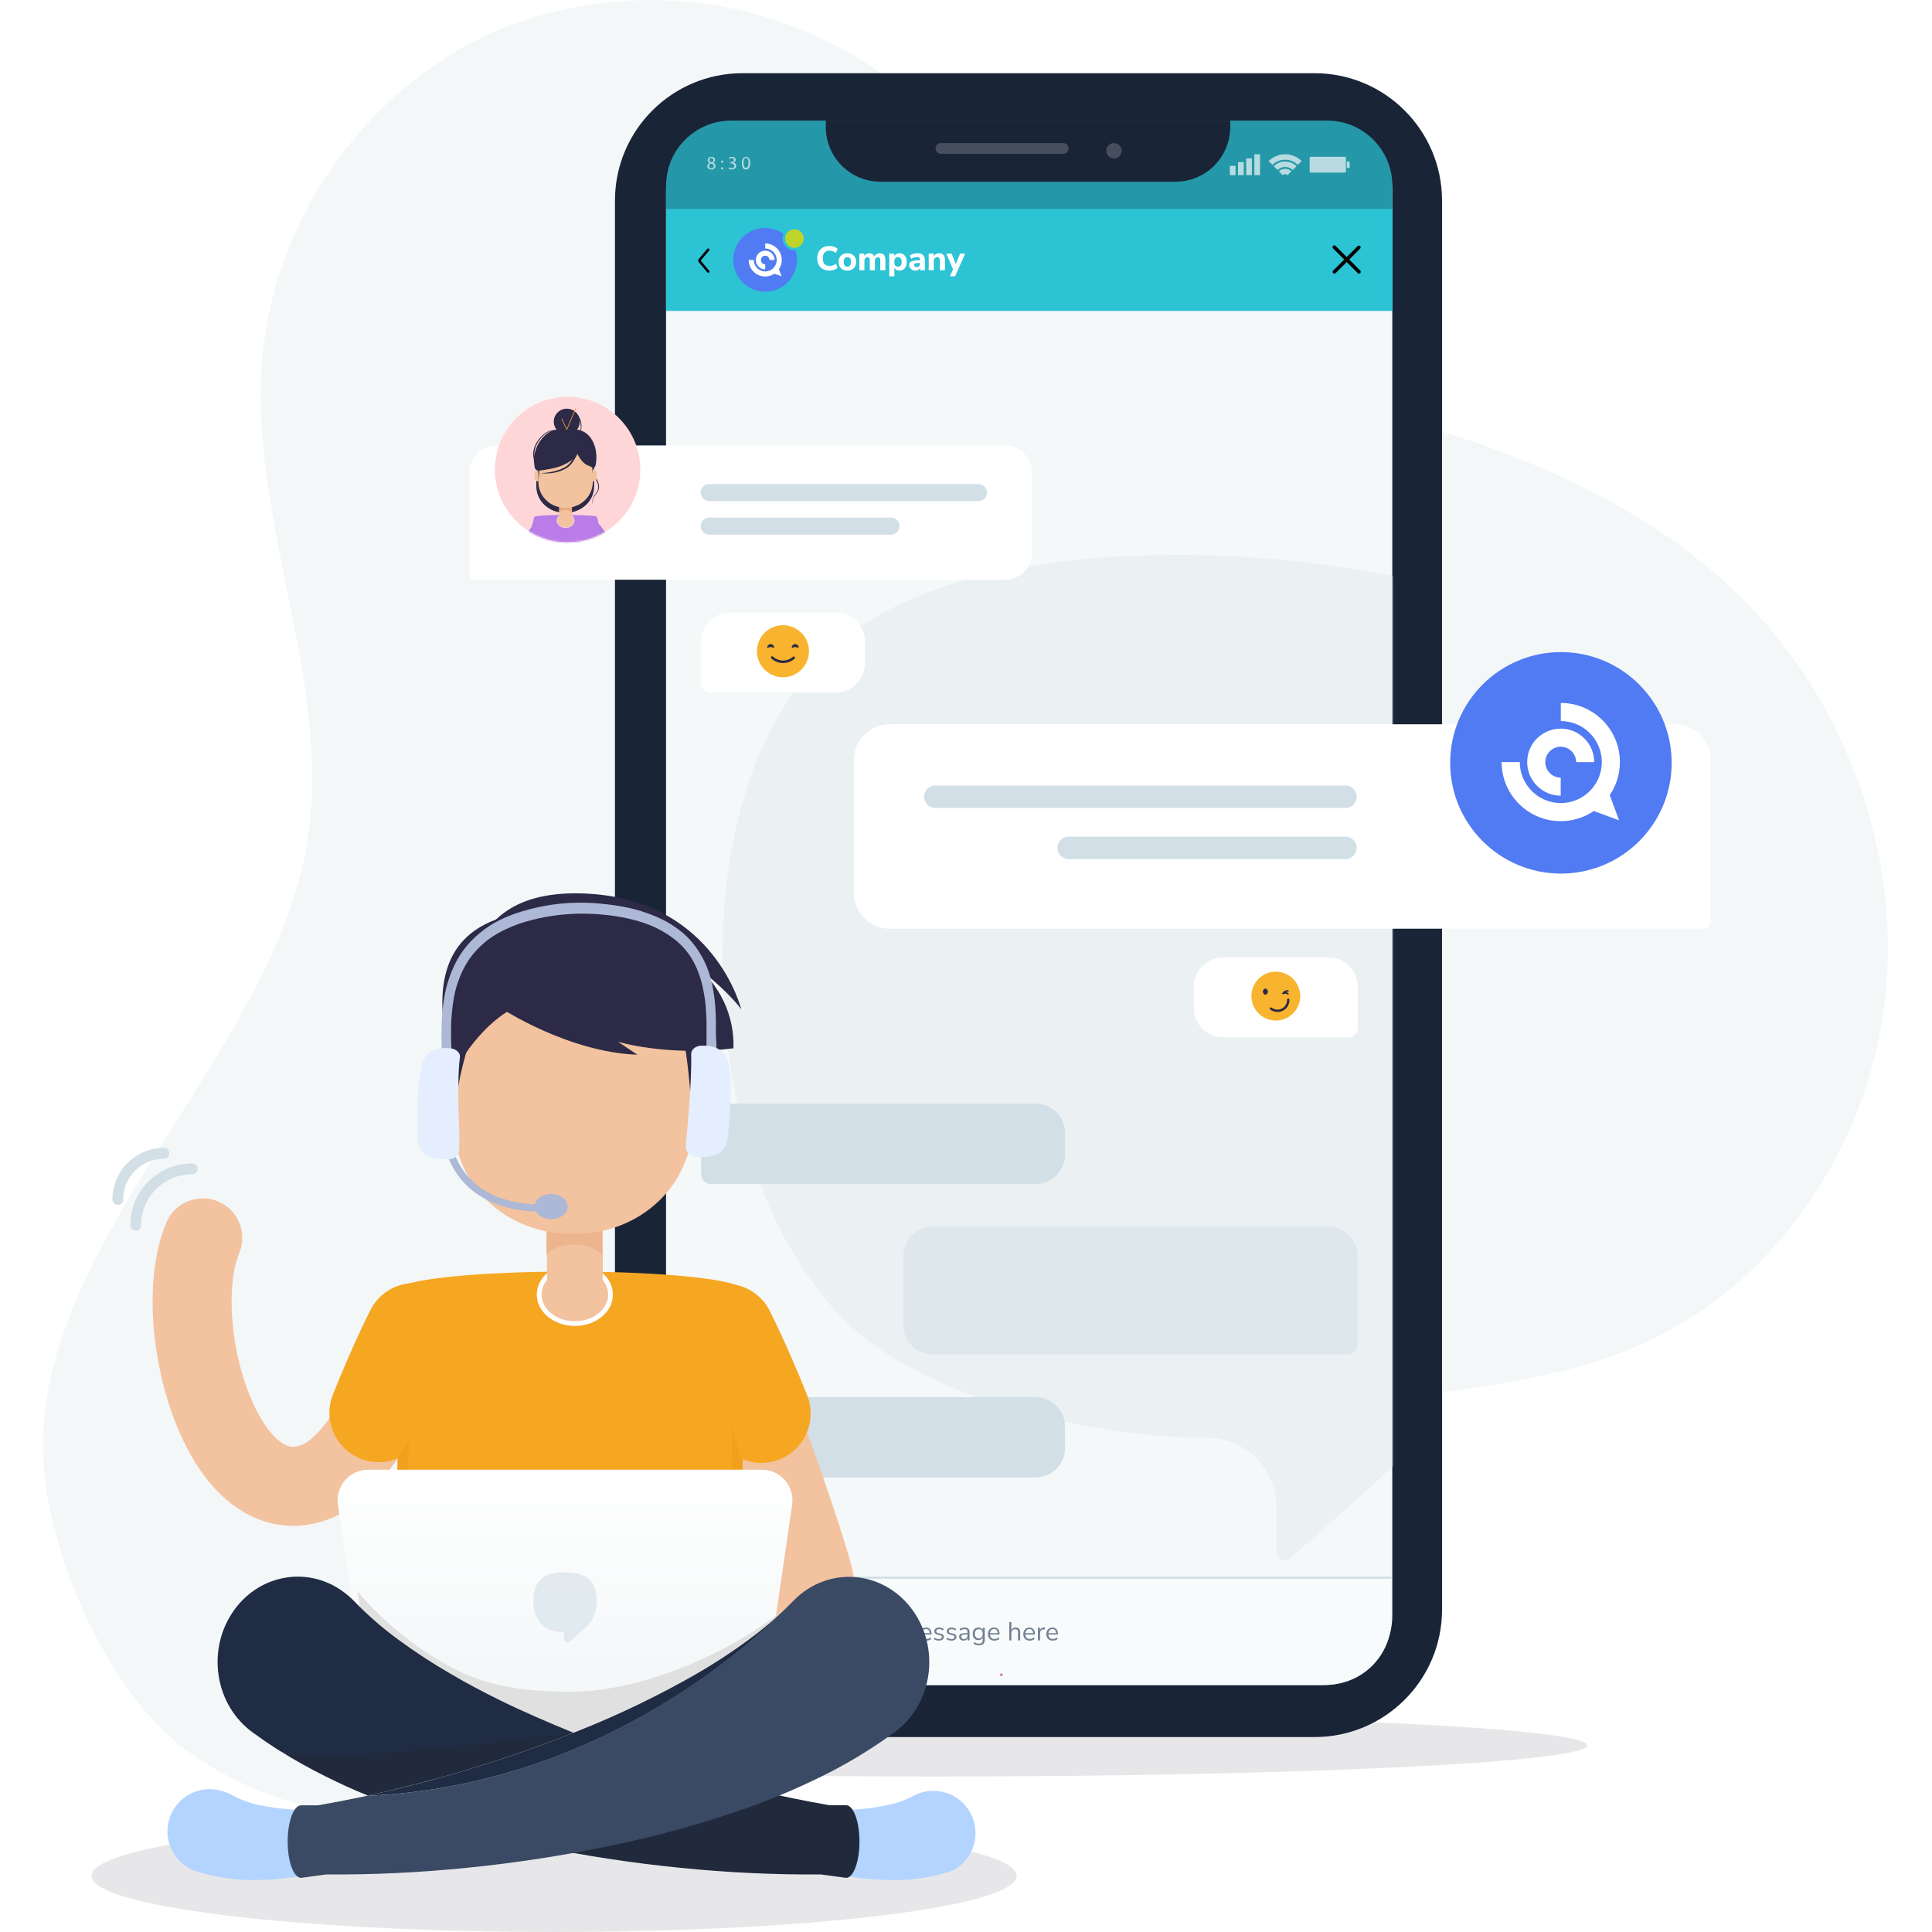 <svg width="1080" height="1080" viewBox="0 0 1080 1080" fill="none" xmlns="http://www.w3.org/2000/svg">
<g clip-path="url(#clip0_10272_1620)">
<g opacity="0.1" filter="url(#filter0_f_10272_1620)">
<path d="M568.319 1048.6C568.319 1065.94 452.545 1080 309.73 1080C166.915 1080 51.141 1065.94 51.141 1048.6C51.141 1031.26 166.915 1017.2 309.73 1017.2C452.545 1017.2 568.319 1031.26 568.319 1048.6Z" fill="#0A0F1A"/>
</g>
<g style="mix-blend-mode:luminosity" opacity="0.16">
<path d="M977.02 337.73C922.906 282.218 849.042 252.075 775.231 232.257C761.689 228.649 748.094 225.318 734.445 222.154C686.527 211.156 642.343 186.997 606.52 152.208L605.824 151.597C567.233 113.905 534.208 69.273 489.675 38.796C458.079 17.481 421.939 4.497 384.4 0.975C346.861 -2.546 309.061 3.501 274.29 18.59C205.35 49.899 154.073 120.733 146.793 198.394C138.015 291.433 188.168 384.305 170.826 475.956C149.416 589.202 25.292 691.4 24.007 806.81C23.418 863.71 59.708 946.313 104.83 978.898C149.951 1011.48 207.544 1022.31 261.926 1015.04C344.89 1003.93 417.148 904.012 492.619 866.319C573.691 825.702 660.371 798.433 749.539 785.493C809.915 776.778 872.646 774.391 927.617 746.635C997.199 711.551 1045.64 636.443 1053.99 556.616C1062.34 476.789 1032.04 394.076 977.02 337.73Z" fill="#B9CBD3"/>
</g>
<g opacity="0.1" filter="url(#filter1_f_10272_1620)">
<path d="M887.349 975.643C887.349 985.277 724.196 993.088 522.937 993.088C321.678 993.088 158.525 985.277 158.525 975.643C158.525 966.008 321.678 958.197 522.937 958.197C724.196 958.197 887.349 966.008 887.349 975.643Z" fill="#0A0F1A"/>
</g>
<path d="M343.76 112.201C343.76 72.834 375.673 40.92 415.041 40.92H734.834C774.202 40.92 806.115 72.834 806.115 112.201V899.747C806.115 939.114 774.201 971.028 734.834 971.028H415.041C375.673 971.028 343.76 939.114 343.76 899.747V112.201Z" fill="#1A2437"/>
<path d="M372.321 106.578C372.321 85.105 389.729 67.698 411.202 67.698H739.426C760.899 67.698 778.306 85.105 778.306 106.578V903.154C778.306 924.627 760.899 942.035 739.426 942.035H411.202C389.729 942.035 372.321 924.627 372.321 903.154V106.578Z" fill="#F5F8F9"/>
<path d="M777.771 905.401C777.771 925.502 761.477 941.796 741.376 941.796L408.051 941.796C387.95 941.796 371.656 925.502 371.656 905.401L371.656 881.948L777.771 881.948L777.771 905.401Z" fill="#F8FBFB"/>
<path fill-rule="evenodd" clip-rule="evenodd" d="M777.771 882.554H371.655V881.341H777.771V882.554Z" fill="#D2DFE6"/>
<path fill-rule="evenodd" clip-rule="evenodd" d="M406.567 900.472C404.172 900.472 401.83 901.183 399.838 902.513C397.846 903.844 396.294 905.736 395.377 907.949C394.46 910.162 394.22 912.598 394.688 914.947C395.155 917.297 396.309 919.455 398.003 921.149C399.697 922.843 401.855 923.997 404.204 924.464C406.554 924.931 408.989 924.691 411.202 923.775C413.416 922.858 415.307 921.305 416.638 919.314C417.969 917.322 418.68 914.98 418.68 912.584C418.68 909.372 417.403 906.291 415.132 904.02C412.86 901.748 409.78 900.472 406.567 900.472ZM406.567 923.364C405.16 923.363 403.768 923.084 402.469 922.543C401.17 922.003 399.99 921.212 398.997 920.215C398.212 919.445 397.552 918.556 397.044 917.581C395.949 915.492 395.569 913.103 395.96 910.778C396.351 908.453 397.493 906.32 399.211 904.705C400.929 903.089 403.128 902.081 405.473 901.834C407.818 901.586 410.179 902.114 412.196 903.335C414.213 904.556 415.775 906.404 416.643 908.596C417.51 910.788 417.637 913.204 417.002 915.475C416.367 917.746 415.007 919.746 413.128 921.171C411.249 922.596 408.955 923.366 406.598 923.364H406.567Z" fill="#2CC3D5"/>
<path fill-rule="evenodd" clip-rule="evenodd" d="M402.613 911.191C402.874 911.194 403.13 911.119 403.349 910.976C403.568 910.833 403.739 910.629 403.841 910.388C403.943 910.148 403.971 909.883 403.922 909.626C403.873 909.37 403.749 909.134 403.565 908.948C403.381 908.762 403.147 908.635 402.891 908.583C402.635 908.531 402.369 908.556 402.128 908.655C401.886 908.755 401.68 908.923 401.534 909.14C401.389 909.357 401.311 909.613 401.311 909.874C401.311 910.22 401.448 910.553 401.691 910.8C401.935 911.046 402.266 911.187 402.613 911.191Z" fill="#2CC3D5"/>
<path fill-rule="evenodd" clip-rule="evenodd" d="M410.715 911.191C410.976 911.191 411.23 911.114 411.447 910.969C411.664 910.824 411.832 910.619 411.932 910.378C412.032 910.137 412.058 909.872 412.007 909.617C411.956 909.361 411.831 909.127 411.647 908.942C411.462 908.758 411.228 908.633 410.972 908.582C410.717 908.531 410.452 908.557 410.211 908.657C409.97 908.757 409.765 908.925 409.62 909.142C409.475 909.359 409.398 909.613 409.398 909.874C409.398 910.047 409.432 910.218 409.498 910.378C409.564 910.538 409.661 910.683 409.784 910.805C409.906 910.928 410.051 911.025 410.211 911.091C410.371 911.157 410.542 911.191 410.715 911.191Z" fill="#2CC3D5"/>
<path fill-rule="evenodd" clip-rule="evenodd" d="M405.855 917.928C404.939 917.823 404.057 917.518 403.272 917.034C402.487 916.55 401.818 915.899 401.313 915.127L400.223 915.839C400.827 916.769 401.629 917.555 402.571 918.141C403.512 918.727 404.572 919.099 405.673 919.23C405.956 919.246 406.239 919.246 406.521 919.23C407.781 919.231 409.021 918.916 410.129 918.316C411.236 917.716 412.177 916.849 412.865 915.794L411.76 915.082C411.135 916.056 410.253 916.838 409.21 917.341C408.168 917.843 407.006 918.047 405.855 917.928Z" fill="#2CC3D5"/>
<path d="M431.345 916.992V906.732H437.821V907.736H432.509V911.287H437.516V912.291H432.509V915.988H437.821V916.992H431.345Z" fill="#738192"/>
<path d="M439.67 916.992V909.919H440.819V911.127C441.052 910.681 441.382 910.346 441.809 910.123C442.236 909.9 442.716 909.788 443.25 909.788C444.928 909.788 445.768 910.72 445.768 912.583V916.992H444.589V912.655C444.589 911.996 444.458 911.515 444.196 911.214C443.944 910.904 443.536 910.749 442.973 910.749C442.323 910.749 441.804 910.953 441.416 911.36C441.038 911.758 440.848 912.291 440.848 912.961V916.992H439.67Z" fill="#738192"/>
<path d="M450.779 917.123C449.945 917.123 449.319 916.905 448.902 916.468C448.485 916.022 448.276 915.382 448.276 914.547V910.836H446.893V909.919H448.276V907.751H449.455V909.919H451.696V910.836H449.455V914.431C449.455 914.984 449.571 915.406 449.804 915.697C450.037 915.978 450.415 916.119 450.939 916.119C451.095 916.119 451.25 916.1 451.405 916.061C451.56 916.022 451.701 915.983 451.827 915.944L452.031 916.847C451.905 916.915 451.72 916.978 451.478 917.036C451.235 917.094 451.002 917.123 450.779 917.123Z" fill="#738192"/>
<path d="M456.146 917.123C455.03 917.123 454.147 916.798 453.497 916.148C452.847 915.488 452.522 914.596 452.522 913.47C452.522 912.743 452.667 912.102 452.958 911.549C453.249 910.986 453.647 910.555 454.152 910.254C454.666 909.943 455.258 909.788 455.927 909.788C456.888 909.788 457.64 910.099 458.183 910.72C458.726 911.331 458.998 912.175 458.998 913.252V913.703H453.671C453.71 914.508 453.943 915.125 454.37 915.551C454.797 915.969 455.389 916.177 456.146 916.177C456.573 916.177 456.98 916.114 457.368 915.988C457.756 915.852 458.125 915.634 458.474 915.333L458.882 916.163C458.562 916.464 458.154 916.701 457.659 916.876C457.164 917.041 456.66 917.123 456.146 917.123ZM455.956 910.661C455.287 910.661 454.758 910.87 454.37 911.287C453.982 911.704 453.754 912.253 453.686 912.932H457.979C457.95 912.214 457.761 911.656 457.412 911.258C457.072 910.86 456.587 910.661 455.956 910.661Z" fill="#738192"/>
<path d="M460.704 916.992V909.919H461.854V911.185C462.232 910.332 463.009 909.861 464.183 909.774L464.605 909.73L464.692 910.749L463.95 910.836C463.28 910.894 462.771 911.108 462.422 911.476C462.072 911.835 461.898 912.33 461.898 912.961V916.992H460.704Z" fill="#738192"/>
<path d="M470.473 919.612L471.681 916.876L468.698 909.919H469.978L472.321 915.653L474.679 909.919H475.916L471.71 919.612H470.473Z" fill="#738192"/>
<path d="M479.974 917.123C479.285 917.123 478.689 916.973 478.184 916.672C477.68 916.371 477.287 915.949 477.005 915.406C476.734 914.853 476.598 914.203 476.598 913.456C476.598 912.709 476.734 912.063 477.005 911.52C477.287 910.967 477.68 910.54 478.184 910.239C478.689 909.939 479.285 909.788 479.974 909.788C480.654 909.788 481.245 909.939 481.75 910.239C482.264 910.54 482.657 910.967 482.929 911.52C483.21 912.063 483.351 912.709 483.351 913.456C483.351 914.203 483.21 914.853 482.929 915.406C482.657 915.949 482.264 916.371 481.75 916.672C481.245 916.973 480.654 917.123 479.974 917.123ZM479.974 916.177C480.634 916.177 481.163 915.944 481.561 915.479C481.959 915.003 482.157 914.329 482.157 913.456C482.157 912.573 481.959 911.899 481.561 911.433C481.163 910.967 480.634 910.734 479.974 910.734C479.305 910.734 478.771 910.967 478.373 911.433C477.985 911.899 477.791 912.573 477.791 913.456C477.791 914.329 477.985 915.003 478.373 915.479C478.771 915.944 479.305 916.177 479.974 916.177Z" fill="#738192"/>
<path d="M487.625 917.123C485.927 917.123 485.078 916.187 485.078 914.314V909.919H486.257V914.3C486.257 914.931 486.383 915.396 486.635 915.697C486.897 915.998 487.305 916.148 487.858 916.148C488.459 916.148 488.949 915.949 489.327 915.551C489.706 915.144 489.895 914.605 489.895 913.936V909.919H491.074V916.992H489.924V915.799C489.701 916.226 489.386 916.556 488.978 916.789C488.58 917.012 488.129 917.123 487.625 917.123Z" fill="#738192"/>
<path d="M493.28 916.992V909.919H494.429V911.185C494.808 910.332 495.584 909.861 496.758 909.774L497.18 909.73L497.267 910.749L496.525 910.836C495.856 910.894 495.346 911.108 494.997 911.476C494.648 911.835 494.473 912.33 494.473 912.961V916.992H493.28Z" fill="#738192"/>
<path d="M502.263 916.992V909.919H503.412V911.113C503.626 910.686 503.922 910.361 504.3 910.138C504.678 909.905 505.12 909.788 505.624 909.788C506.731 909.788 507.439 910.268 507.749 911.229C507.963 910.783 508.278 910.433 508.695 910.181C509.113 909.919 509.593 909.788 510.136 909.788C511.708 909.788 512.494 910.72 512.494 912.583V916.992H511.315V912.641C511.315 911.991 511.199 911.515 510.966 911.214C510.743 910.904 510.369 910.749 509.845 910.749C509.273 910.749 508.817 910.953 508.477 911.36C508.137 911.768 507.968 912.311 507.968 912.99V916.992H506.789V912.641C506.789 911.991 506.672 911.515 506.439 911.214C506.216 910.904 505.843 910.749 505.319 910.749C504.737 910.749 504.276 910.953 503.936 911.36C503.606 911.768 503.441 912.311 503.441 912.99V916.992H502.263Z" fill="#738192"/>
<path d="M517.885 917.123C516.769 917.123 515.886 916.798 515.236 916.148C514.586 915.488 514.261 914.596 514.261 913.47C514.261 912.743 514.407 912.102 514.698 911.549C514.989 910.986 515.387 910.555 515.891 910.254C516.406 909.943 516.997 909.788 517.667 909.788C518.627 909.788 519.379 910.099 519.923 910.72C520.466 911.331 520.738 912.175 520.738 913.252V913.703H515.411C515.45 914.508 515.683 915.125 516.11 915.551C516.537 915.969 517.128 916.177 517.885 916.177C518.312 916.177 518.72 916.114 519.108 915.988C519.496 915.852 519.864 915.634 520.214 915.333L520.621 916.163C520.301 916.464 519.894 916.701 519.399 916.876C518.904 917.041 518.399 917.123 517.885 917.123ZM517.696 910.661C517.027 910.661 516.498 910.87 516.11 911.287C515.722 911.704 515.494 912.253 515.426 912.932H519.719C519.69 912.214 519.501 911.656 519.151 911.258C518.812 910.86 518.327 910.661 517.696 910.661Z" fill="#738192"/>
<path d="M524.831 917.123C524.278 917.123 523.754 917.046 523.259 916.89C522.764 916.735 522.356 916.517 522.036 916.236L522.415 915.406C522.764 915.687 523.147 915.896 523.564 916.032C523.991 916.158 524.423 916.221 524.86 916.221C525.413 916.221 525.83 916.119 526.111 915.915C526.393 915.712 526.533 915.435 526.533 915.086C526.533 914.814 526.441 914.601 526.257 914.445C526.073 914.28 525.781 914.154 525.384 914.067L524.059 913.776C522.856 913.514 522.255 912.893 522.255 911.913C522.255 911.273 522.507 910.758 523.011 910.37C523.526 909.982 524.195 909.788 525.02 909.788C525.505 909.788 525.966 909.866 526.402 910.021C526.849 910.167 527.217 910.385 527.508 910.676L527.116 911.506C526.834 911.244 526.504 911.045 526.126 910.909C525.757 910.763 525.388 910.691 525.02 910.691C524.476 910.691 524.064 910.797 523.783 911.011C523.501 911.224 523.361 911.506 523.361 911.855C523.361 912.398 523.72 912.747 524.438 912.903L525.762 913.179C526.383 913.315 526.854 913.533 527.174 913.834C527.494 914.125 527.654 914.523 527.654 915.028C527.654 915.678 527.397 916.192 526.883 916.57C526.368 916.939 525.684 917.123 524.831 917.123Z" fill="#738192"/>
<path d="M531.837 917.123C531.284 917.123 530.76 917.046 530.266 916.89C529.771 916.735 529.363 916.517 529.043 916.236L529.422 915.406C529.771 915.687 530.154 915.896 530.571 916.032C530.998 916.158 531.43 916.221 531.867 916.221C532.42 916.221 532.837 916.119 533.118 915.915C533.4 915.712 533.54 915.435 533.54 915.086C533.54 914.814 533.448 914.601 533.264 914.445C533.079 914.28 532.788 914.154 532.39 914.067L531.066 913.776C529.863 913.514 529.261 912.893 529.261 911.913C529.261 911.273 529.514 910.758 530.018 910.37C530.532 909.982 531.202 909.788 532.027 909.788C532.512 909.788 532.973 909.866 533.409 910.021C533.856 910.167 534.224 910.385 534.515 910.676L534.122 911.506C533.841 911.244 533.511 911.045 533.133 910.909C532.764 910.763 532.395 910.691 532.027 910.691C531.483 910.691 531.071 910.797 530.79 911.011C530.508 911.224 530.367 911.506 530.367 911.855C530.367 912.398 530.726 912.747 531.444 912.903L532.769 913.179C533.39 913.315 533.86 913.533 534.181 913.834C534.501 914.125 534.661 914.523 534.661 915.028C534.661 915.678 534.404 916.192 533.889 916.57C533.375 916.939 532.691 917.123 531.837 917.123Z" fill="#738192"/>
<path d="M538.684 917.123C538.199 917.123 537.762 917.031 537.374 916.847C536.996 916.653 536.695 916.391 536.472 916.061C536.249 915.731 536.137 915.362 536.137 914.955C536.137 914.441 536.268 914.033 536.53 913.732C536.802 913.431 537.243 913.218 537.855 913.092C538.476 912.956 539.32 912.888 540.387 912.888H540.853V912.437C540.853 911.835 540.727 911.404 540.474 911.142C540.232 910.87 539.839 910.734 539.295 910.734C538.868 910.734 538.456 910.797 538.058 910.923C537.661 911.04 537.253 911.234 536.836 911.506L536.428 910.647C536.797 910.385 537.243 910.176 537.767 910.021C538.301 909.866 538.81 909.788 539.295 909.788C540.207 909.788 540.882 910.011 541.318 910.458C541.765 910.904 541.988 911.598 541.988 912.539V916.992H540.882V915.77C540.697 916.187 540.411 916.517 540.023 916.759C539.645 917.002 539.198 917.123 538.684 917.123ZM538.873 916.236C539.455 916.236 539.931 916.037 540.3 915.639C540.668 915.231 540.853 914.717 540.853 914.096V913.66H540.401C539.616 913.66 538.995 913.698 538.539 913.776C538.092 913.844 537.777 913.97 537.593 914.154C537.418 914.329 537.331 914.572 537.331 914.882C537.331 915.28 537.466 915.605 537.738 915.857C538.02 916.109 538.398 916.236 538.873 916.236Z" fill="#738192"/>
<path d="M547.304 919.743C546.693 919.743 546.115 919.66 545.572 919.496C545.038 919.34 544.563 919.103 544.146 918.782L544.539 917.924C544.975 918.234 545.407 918.457 545.834 918.593C546.271 918.729 546.741 918.797 547.246 918.797C548.643 918.797 549.341 918.079 549.341 916.643V915.391C549.138 915.838 548.818 916.192 548.381 916.454C547.954 916.706 547.464 916.832 546.911 916.832C546.261 916.832 545.698 916.682 545.223 916.381C544.747 916.08 544.379 915.668 544.117 915.144C543.864 914.61 543.738 913.994 543.738 913.296C543.738 912.597 543.864 911.986 544.117 911.462C544.379 910.928 544.747 910.516 545.223 910.225C545.698 909.934 546.261 909.788 546.911 909.788C547.464 909.788 547.954 909.914 548.381 910.167C548.818 910.419 549.138 910.763 549.341 911.2V909.919H550.491V916.483C550.491 917.57 550.22 918.385 549.676 918.928C549.143 919.471 548.352 919.743 547.304 919.743ZM547.129 915.872C547.808 915.872 548.347 915.639 548.745 915.173C549.143 914.707 549.341 914.082 549.341 913.296C549.341 912.51 549.143 911.889 548.745 911.433C548.347 910.967 547.808 910.734 547.129 910.734C546.46 910.734 545.926 910.967 545.528 911.433C545.131 911.889 544.932 912.51 544.932 913.296C544.932 914.082 545.131 914.707 545.528 915.173C545.926 915.639 546.46 915.872 547.129 915.872Z" fill="#738192"/>
<path d="M555.89 917.123C554.774 917.123 553.891 916.798 553.241 916.148C552.591 915.488 552.266 914.596 552.266 913.47C552.266 912.743 552.411 912.102 552.702 911.549C552.994 910.986 553.391 910.555 553.896 910.254C554.41 909.943 555.002 909.788 555.671 909.788C556.632 909.788 557.384 910.099 557.927 910.72C558.471 911.331 558.742 912.175 558.742 913.252V913.703H553.416C553.454 914.508 553.687 915.125 554.114 915.551C554.541 915.969 555.133 916.177 555.89 916.177C556.317 916.177 556.724 916.114 557.112 915.988C557.5 915.852 557.869 915.634 558.218 915.333L558.626 916.163C558.306 916.464 557.898 916.701 557.403 916.876C556.908 917.041 556.404 917.123 555.89 917.123ZM555.7 910.661C555.031 910.661 554.502 910.87 554.114 911.287C553.726 911.704 553.498 912.253 553.43 912.932H557.723C557.694 912.214 557.505 911.656 557.156 911.258C556.816 910.86 556.331 910.661 555.7 910.661Z" fill="#738192"/>
<path d="M564.186 916.992V906.732H565.365V911.083C565.598 910.657 565.923 910.336 566.34 910.123C566.767 909.9 567.243 909.788 567.766 909.788C569.445 909.788 570.284 910.72 570.284 912.583V916.992H569.105V912.655C569.105 911.996 568.974 911.515 568.712 911.214C568.46 910.904 568.053 910.749 567.49 910.749C566.84 910.749 566.321 910.953 565.933 911.36C565.554 911.758 565.365 912.291 565.365 912.961V916.992H564.186Z" fill="#738192"/>
<path d="M575.645 917.123C574.529 917.123 573.647 916.798 572.996 916.148C572.346 915.488 572.021 914.596 572.021 913.47C572.021 912.743 572.167 912.102 572.458 911.549C572.749 910.986 573.147 910.555 573.651 910.254C574.166 909.943 574.757 909.788 575.427 909.788C576.387 909.788 577.139 910.099 577.683 910.72C578.226 911.331 578.498 912.175 578.498 913.252V913.703H573.171C573.21 914.508 573.443 915.125 573.87 915.551C574.297 915.969 574.888 916.177 575.645 916.177C576.072 916.177 576.48 916.114 576.868 915.988C577.256 915.852 577.625 915.634 577.974 915.333L578.381 916.163C578.061 916.464 577.654 916.701 577.159 916.876C576.664 917.041 576.159 917.123 575.645 917.123ZM575.456 910.661C574.787 910.661 574.258 910.87 573.87 911.287C573.482 911.704 573.254 912.253 573.186 912.932H577.479C577.45 912.214 577.261 911.656 576.911 911.258C576.572 910.86 576.087 910.661 575.456 910.661Z" fill="#738192"/>
<path d="M580.204 916.992V909.919H581.354V911.185C581.732 910.332 582.508 909.861 583.682 909.774L584.104 909.73L584.192 910.749L583.449 910.836C582.78 910.894 582.27 911.108 581.921 911.476C581.572 911.835 581.397 912.33 581.397 912.961V916.992H580.204Z" fill="#738192"/>
<path d="M588.522 917.123C587.406 917.123 586.523 916.798 585.873 916.148C585.223 915.488 584.898 914.596 584.898 913.47C584.898 912.743 585.044 912.102 585.335 911.549C585.626 910.986 586.023 910.555 586.528 910.254C587.042 909.943 587.634 909.788 588.304 909.788C589.264 909.788 590.016 910.099 590.559 910.72C591.103 911.331 591.374 912.175 591.374 913.252V913.703H586.048C586.087 914.508 586.319 915.125 586.746 915.551C587.173 915.969 587.765 916.177 588.522 916.177C588.949 916.177 589.356 916.114 589.744 915.988C590.132 915.852 590.501 915.634 590.85 915.333L591.258 916.163C590.938 916.464 590.53 916.701 590.035 916.876C589.541 917.041 589.036 917.123 588.522 917.123ZM588.333 910.661C587.663 910.661 587.134 910.87 586.746 911.287C586.358 911.704 586.13 912.253 586.062 912.932H590.356C590.327 912.214 590.137 911.656 589.788 911.258C589.448 910.86 588.963 910.661 588.333 910.661Z" fill="#738192"/>
<g opacity="0.7">
<mask id="mask0_10272_1620" style="mask-type:alpha" maskUnits="userSpaceOnUse" x="372" y="67" width="407" height="876">
<path d="M372.321 106.578C372.321 85.105 389.728 67.698 411.201 67.698H739.425C760.898 67.698 778.306 85.105 778.306 106.578V903.154C778.306 924.627 760.898 942.035 739.425 942.035H411.201C389.728 942.035 372.321 924.627 372.321 903.154V106.578Z" fill="#F5F8F9"/>
</mask>
<g mask="url(#mask0_10272_1620)">
<path d="M778.112 321.913C738.569 314.023 698.341 310.086 658.02 310.161C585.637 310.161 525.195 322.905 487.394 346.112C410.949 393.27 402.328 492.296 404.013 547.139C405.747 603.867 418.876 682.86 470.945 736.91C512.71 780.299 607.04 803.704 674.765 803.804C679.82 803.764 684.833 804.725 689.516 806.629C694.199 808.533 698.46 811.345 702.055 814.901C705.65 818.458 708.508 822.69 710.465 827.355C712.422 832.02 713.439 837.026 713.458 842.085V868.019C713.458 868.875 713.704 869.713 714.166 870.434C714.628 871.154 715.288 871.726 716.066 872.081C716.844 872.437 717.708 872.56 718.555 872.438C719.401 872.316 720.194 871.952 720.84 871.391C742.689 852.35 765.875 831.721 788.764 810.548C794.362 805.589 800.109 800.085 805.856 794.828C833.303 770.035 861.691 743.902 881.36 715.935C904.348 683.306 919.26 642.645 925.948 595.09C931.654 550.31 929.98 504.897 920.994 460.659C906.379 387.319 855.647 338.079 778.112 321.913Z" fill="#E7EEF1"/>
</g>
</g>
<path d="M372.352 103.816C372.352 83.716 388.646 67.421 408.747 67.421H741.943C762.044 67.421 778.338 83.716 778.338 103.816V117.295H372.352V103.816Z" fill="#2498A8"/>
<path d="M778.468 116.825H372.352V173.823H778.468V116.825Z" fill="#2CC3D5"/>
<path d="M754.22 145.089L760.391 138.902C760.543 138.711 760.619 138.471 760.605 138.227C760.591 137.984 760.487 137.754 760.314 137.582C760.141 137.41 759.91 137.308 759.666 137.296C759.423 137.284 759.183 137.363 758.994 137.516L752.819 143.687L746.644 137.516C746.557 137.408 746.449 137.319 746.325 137.255C746.202 137.191 746.067 137.154 745.928 137.146C745.789 137.138 745.65 137.159 745.52 137.208C745.39 137.257 745.272 137.333 745.174 137.431C745.075 137.529 744.998 137.646 744.948 137.776C744.898 137.905 744.875 138.044 744.882 138.183C744.889 138.321 744.925 138.457 744.988 138.581C745.051 138.705 745.139 138.814 745.247 138.902L751.418 145.077L745.247 151.263C745.109 151.402 745.016 151.578 744.978 151.77C744.941 151.961 744.961 152.16 745.036 152.34C745.111 152.52 745.237 152.674 745.399 152.783C745.561 152.891 745.752 152.949 745.947 152.95C746.077 152.95 746.205 152.925 746.325 152.876C746.445 152.826 746.553 152.753 746.644 152.661L752.819 146.486L758.994 152.661C759.085 152.753 759.193 152.826 759.313 152.876C759.432 152.925 759.561 152.95 759.69 152.95C759.886 152.949 760.076 152.891 760.238 152.783C760.401 152.674 760.527 152.52 760.602 152.34C760.677 152.16 760.697 151.961 760.659 151.77C760.622 151.578 760.528 151.402 760.391 151.263L754.22 145.089Z" fill="black"/>
<path d="M395.909 152.499C395.81 152.498 395.712 152.475 395.622 152.433C395.532 152.39 395.452 152.329 395.388 152.252L390.62 146.572C390.41 146.322 390.294 146.006 390.294 145.68C390.294 145.353 390.41 145.037 390.62 144.788L395.388 139.107C395.508 138.974 395.676 138.892 395.855 138.879C396.034 138.866 396.212 138.923 396.349 139.039C396.487 139.154 396.575 139.319 396.593 139.498C396.612 139.676 396.561 139.855 396.45 139.997L391.681 145.68L396.441 151.363C396.527 151.463 396.581 151.587 396.599 151.718C396.616 151.848 396.596 151.982 396.54 152.101C396.484 152.221 396.395 152.322 396.283 152.392C396.171 152.463 396.041 152.5 395.909 152.499Z" fill="black"/>
<path d="M461.615 67.421H687.696V70.97C687.696 87.888 673.981 101.603 657.062 101.603H492.248C475.33 101.603 461.615 87.888 461.615 70.97V67.421Z" fill="#1A2437"/>
<path opacity="0.7" fill-rule="evenodd" clip-rule="evenodd" d="M718.402 89.274C715.751 89.274 713.205 90.308 711.306 92.158L709.148 90.026C711.614 87.606 714.932 86.249 718.388 86.249C721.844 86.249 725.162 87.606 727.629 90.026L725.498 92.158C723.598 90.308 721.053 89.274 718.402 89.274ZM704.376 86.25H701.193V97.905H704.376V86.25ZM696.632 88.57H699.816V97.905H696.632V88.57ZM695.257 90.593H692.073V97.904H695.257V90.593ZM690.669 92.698H687.485V97.905H690.669V92.698ZM714.168 95.045C715.302 93.941 716.822 93.323 718.404 93.323C719.986 93.323 721.506 93.941 722.64 95.045L724.771 92.887C723.068 91.226 720.783 90.296 718.404 90.296C716.025 90.296 713.74 91.226 712.037 92.887L714.168 95.045ZM718.404 97.365C717.894 97.371 717.405 97.563 717.028 97.905L714.869 95.747C715.827 94.848 717.09 94.346 718.404 94.344C719.709 94.348 720.963 94.85 721.911 95.747L719.753 97.905C719.385 97.564 718.905 97.372 718.404 97.365ZM751.806 87.652H732.704C732.376 87.652 732.11 87.918 732.11 88.245V95.881C732.11 96.209 732.376 96.474 732.704 96.474H751.806C752.134 96.474 752.4 96.209 752.4 95.881V88.245C752.4 87.918 752.134 87.652 751.806 87.652ZM753.452 90.163H753.883C754.211 90.163 754.477 90.428 754.477 90.756V93.373C754.477 93.701 754.211 93.967 753.883 93.967H753.452C753.124 93.967 752.858 93.701 752.858 93.373V90.756C752.858 90.428 753.124 90.163 753.452 90.163ZM395.365 92.883C395.372 92.475 395.506 92.08 395.747 91.751C395.989 91.422 396.327 91.177 396.714 91.048C396.4 90.928 396.127 90.718 395.931 90.445C395.734 90.171 395.622 89.847 395.608 89.51C395.621 89.249 395.687 88.993 395.803 88.758C395.919 88.523 396.082 88.314 396.282 88.145C396.482 87.976 396.714 87.849 396.965 87.773C397.215 87.697 397.479 87.673 397.739 87.703C397.982 87.669 398.23 87.686 398.466 87.754C398.702 87.821 398.921 87.938 399.109 88.095C399.297 88.253 399.45 88.448 399.558 88.669C399.666 88.889 399.727 89.13 399.736 89.376C399.73 89.724 399.618 90.063 399.416 90.347C399.214 90.631 398.93 90.848 398.602 90.967C398.992 91.068 399.339 91.294 399.587 91.611C399.836 91.928 399.973 92.318 399.978 92.721C399.965 93.007 399.894 93.288 399.768 93.546C399.643 93.803 399.466 94.033 399.249 94.22C399.031 94.407 398.778 94.547 398.505 94.633C398.231 94.719 397.943 94.747 397.658 94.718C396.228 94.745 395.365 93.881 395.365 92.883ZM399.034 92.883C399.034 92.047 398.467 91.642 397.55 91.372C397.209 91.429 396.898 91.602 396.672 91.863C396.445 92.124 396.317 92.457 396.309 92.802C396.305 92.98 396.338 93.157 396.406 93.322C396.475 93.487 396.578 93.635 396.708 93.757C396.837 93.879 396.992 93.973 397.16 94.031C397.329 94.09 397.507 94.112 397.685 94.097C397.855 94.112 398.025 94.092 398.187 94.038C398.348 93.984 398.497 93.897 398.623 93.783C398.75 93.669 398.852 93.531 398.922 93.376C398.993 93.221 399.031 93.053 399.034 92.883ZM396.498 89.457C396.498 90.131 397.011 90.509 397.793 90.725C398.078 90.656 398.333 90.499 398.522 90.276C398.711 90.053 398.825 89.775 398.845 89.484C398.853 89.33 398.829 89.177 398.773 89.034C398.717 88.891 398.631 88.762 398.522 88.654C398.412 88.547 398.28 88.465 398.136 88.412C397.992 88.36 397.838 88.339 397.685 88.35C397.535 88.335 397.383 88.352 397.239 88.399C397.095 88.447 396.963 88.524 396.851 88.626C396.739 88.727 396.65 88.852 396.589 88.99C396.528 89.129 396.497 89.278 396.498 89.43V89.457ZM403.237 89.933C403.12 90.05 403.055 90.207 403.055 90.372C403.055 90.537 403.12 90.695 403.237 90.811C403.353 90.927 403.511 90.993 403.675 90.993C403.84 90.993 403.998 90.927 404.114 90.811C404.231 90.695 404.296 90.537 404.296 90.372C404.296 90.207 404.231 90.05 404.114 89.933C403.998 89.817 403.84 89.752 403.675 89.752C403.511 89.752 403.353 89.817 403.237 89.933ZM403.237 93.657C403.12 93.773 403.055 93.931 403.055 94.095C403.055 94.26 403.12 94.418 403.237 94.534C403.353 94.65 403.511 94.716 403.675 94.716C403.84 94.716 403.998 94.65 404.114 94.534C404.231 94.418 404.296 94.26 404.296 94.095C404.296 93.931 404.231 93.773 404.114 93.657C403.998 93.54 403.84 93.475 403.675 93.475C403.511 93.475 403.353 93.54 403.237 93.657ZM407.478 93.556C407.942 93.837 408.474 93.986 409.016 93.988C410.203 93.988 410.554 93.233 410.554 92.666C410.554 92.099 409.691 91.29 408.773 91.29H408.261V90.588H408.773C409.448 90.588 410.311 90.265 410.311 89.455C410.311 88.646 409.96 88.403 409.097 88.403C408.612 88.418 408.142 88.577 407.748 88.862L407.505 88.187C408.035 87.844 408.655 87.665 409.286 87.675C410.635 87.675 411.255 88.457 411.255 89.293C411.241 89.662 411.111 90.017 410.884 90.308C410.656 90.599 410.342 90.81 409.987 90.912C410.412 90.971 410.801 91.18 411.083 91.502C411.366 91.824 411.523 92.237 411.525 92.666C411.525 93.745 410.662 94.716 409.016 94.716C408.392 94.727 407.777 94.569 407.235 94.258L407.478 93.556ZM416.975 94.743C418.486 94.743 419.35 93.448 419.35 91.128C419.35 88.942 418.486 87.674 417.083 87.674C415.68 87.674 414.709 88.969 414.709 91.236C414.709 93.502 415.464 94.743 416.975 94.743ZM415.626 91.177C415.636 92.925 416.174 93.826 417.029 93.826C417.893 93.826 418.432 92.72 418.432 90.993C418.432 89.266 418.001 88.295 417.029 88.295C416.068 88.295 415.635 89.352 415.626 91.177Z" fill="#F5F8F9"/>
<g opacity="0.2">
<path d="M594.35 79.973H525.998C524.333 79.973 522.982 81.323 522.982 82.988C522.982 84.654 524.333 86.004 525.998 86.004H594.35C596.015 86.004 597.365 84.654 597.365 82.988C597.365 81.323 596.015 79.973 594.35 79.973Z" fill="#F8FBFB"/>
<path d="M626.981 84.234C626.987 85.085 626.739 85.918 626.27 86.629C625.801 87.339 625.131 87.893 624.346 88.222C623.561 88.55 622.695 88.638 621.86 88.473C621.025 88.308 620.258 87.899 619.656 87.297C619.054 86.695 618.645 85.928 618.48 85.093C618.316 84.258 618.403 83.393 618.732 82.608C619.06 81.822 619.615 81.153 620.325 80.683C621.035 80.214 621.869 79.967 622.72 79.973C623.85 79.973 624.934 80.422 625.733 81.221C626.532 82.02 626.981 83.103 626.981 84.234Z" fill="#F8FBFB"/>
</g>
<g filter="url(#filter2_d_10272_1620)">
<path d="M667.368 550.586C667.368 541.546 674.696 534.218 683.736 534.218H742.639C751.678 534.218 759.006 541.546 759.006 550.586V573.586C759.006 576.492 756.651 578.847 753.745 578.847H683.736C674.696 578.847 667.368 571.519 667.368 562.48V550.586Z" fill="white"/>
</g>
<path d="M726.396 560.284C728.303 552.989 723.936 545.529 716.641 543.622C709.346 541.715 701.886 546.083 699.979 553.378C698.072 560.673 702.44 568.132 709.735 570.039C717.03 571.946 724.489 567.579 726.396 560.284Z" fill="#F9B42F"/>
<path d="M708.764 554.332C708.764 555.256 708.133 556.007 707.361 556.007C706.588 556.007 705.96 555.256 705.96 554.332C705.96 553.408 706.591 552.657 707.361 552.657C708.13 552.657 708.764 553.408 708.764 554.332Z" fill="#2C2A46"/>
<path d="M719.956 556.02C719.84 556.024 719.726 555.982 719.641 555.903C718.726 555.061 717.379 555.72 717.363 555.73C717.277 555.771 717.18 555.782 717.086 555.764C716.993 555.745 716.908 555.697 716.844 555.626C716.78 555.555 716.74 555.466 716.731 555.371C716.722 555.276 716.743 555.181 716.792 555.099C717.138 554.573 717.616 554.148 718.179 553.867C718.742 553.585 719.369 553.458 719.997 553.497C720.055 553.501 720.112 553.516 720.165 553.543C720.217 553.569 720.264 553.605 720.302 553.649C720.341 553.693 720.37 553.745 720.388 553.8C720.407 553.856 720.414 553.915 720.41 553.973C720.406 554.031 720.391 554.088 720.364 554.141C720.338 554.193 720.302 554.24 720.258 554.278C720.213 554.317 720.162 554.346 720.107 554.364C720.051 554.383 719.992 554.39 719.934 554.386C719.518 554.361 719.102 554.434 718.719 554.601C719.288 554.638 719.825 554.87 720.243 555.257C720.286 555.296 720.321 555.344 720.346 555.397C720.371 555.451 720.385 555.508 720.387 555.567C720.389 555.626 720.38 555.684 720.36 555.739C720.339 555.794 720.308 555.845 720.268 555.888C720.228 555.93 720.179 555.963 720.126 555.986C720.072 556.008 720.014 556.02 719.956 556.02Z" fill="#2C2A46"/>
<path d="M714.129 565.717C712.644 565.716 711.202 565.223 710.028 564.313C709.898 564.202 709.816 564.044 709.798 563.874C709.781 563.703 709.83 563.532 709.935 563.397C710.039 563.261 710.192 563.171 710.362 563.145C710.531 563.119 710.704 563.159 710.845 563.257C711.649 563.876 712.611 564.254 713.621 564.348C714.631 564.442 715.647 564.248 716.551 563.788C717.455 563.328 718.209 562.621 718.728 561.749C719.246 560.877 719.507 559.876 719.479 558.862C719.473 558.685 719.539 558.513 719.66 558.384C719.782 558.254 719.95 558.179 720.127 558.173C720.304 558.168 720.477 558.233 720.606 558.355C720.735 558.476 720.811 558.644 720.816 558.821C720.867 560.595 720.213 562.316 718.998 563.608C717.782 564.9 716.104 565.657 714.331 565.714L714.129 565.717Z" fill="#2C2A46"/>
<g filter="url(#filter3_d_10272_1620)">
<path d="M483.497 357.789C483.497 348.749 476.169 341.421 467.129 341.421H408.226C399.187 341.421 391.859 348.749 391.859 357.789V380.789C391.859 383.695 394.214 386.05 397.12 386.05H467.129C476.169 386.05 483.497 378.722 483.497 369.683V357.789Z" fill="white"/>
</g>
<path d="M439.976 378.397C447.909 377.128 453.311 369.668 452.041 361.736C450.772 353.803 443.313 348.401 435.38 349.67C427.447 350.939 422.045 358.399 423.315 366.332C424.584 374.264 432.043 379.666 439.976 378.397Z" fill="#F9B42F"/>
<path d="M446.107 362.151C446.142 362.169 446.18 362.178 446.218 362.178C446.257 362.177 446.295 362.167 446.328 362.148C446.362 362.129 446.39 362.101 446.41 362.068C446.43 362.035 446.442 361.998 446.444 361.959C446.444 361.449 446.241 360.96 445.88 360.6C445.52 360.239 445.031 360.037 444.521 360.037C444.011 360.037 443.522 360.239 443.162 360.6C442.801 360.96 442.599 361.449 442.599 361.959C442.6 362 442.611 362.039 442.633 362.074C442.654 362.109 442.684 362.137 442.72 362.157C442.756 362.176 442.796 362.186 442.836 362.185C442.877 362.184 442.917 362.172 442.952 362.151C443.423 361.858 443.968 361.704 444.523 361.704C445.078 361.704 445.622 361.858 446.094 362.151H446.107Z" fill="#2C2A46"/>
<path d="M432.392 362.151C432.426 362.169 432.464 362.178 432.502 362.178C432.541 362.177 432.579 362.167 432.613 362.148C432.646 362.129 432.674 362.101 432.694 362.068C432.715 362.035 432.726 361.998 432.728 361.959C432.728 361.449 432.525 360.96 432.165 360.6C431.804 360.239 431.315 360.037 430.805 360.037C430.295 360.037 429.806 360.239 429.446 360.6C429.085 360.96 428.883 361.449 428.883 361.959C428.884 361.998 428.896 362.035 428.916 362.068C428.936 362.101 428.964 362.129 428.998 362.148C429.032 362.167 429.069 362.177 429.108 362.178C429.147 362.178 429.185 362.169 429.219 362.151C429.692 361.858 430.236 361.704 430.792 361.704C431.347 361.704 431.892 361.858 432.365 362.151H432.392Z" fill="#2C2A46"/>
<path d="M437.754 370.653C435.302 370.649 432.941 369.727 431.136 368.069C431.012 367.937 430.942 367.763 430.941 367.582C430.94 367.401 431.008 367.226 431.131 367.094C431.255 366.961 431.424 366.88 431.605 366.868C431.785 366.855 431.964 366.912 432.104 367.027C433.616 368.419 435.59 369.202 437.645 369.227C439.7 369.251 441.691 368.514 443.235 367.158C443.305 367.096 443.387 367.049 443.475 367.018C443.563 366.988 443.657 366.975 443.75 366.981C443.843 366.987 443.934 367.011 444.018 367.052C444.102 367.093 444.177 367.15 444.239 367.22C444.3 367.29 444.348 367.371 444.378 367.46C444.409 367.548 444.421 367.641 444.415 367.735C444.41 367.828 444.386 367.919 444.345 368.003C444.304 368.087 444.246 368.162 444.177 368.223C442.404 369.79 440.12 370.655 437.754 370.653Z" fill="#2C2A46"/>
<path d="M595.366 633.373C595.366 624.292 588.005 616.931 578.925 616.931H408.354C399.274 616.931 391.913 624.292 391.913 633.373V656.351C391.913 659.378 394.366 661.831 397.393 661.831H578.925C588.005 661.831 595.366 654.47 595.366 645.39V633.373Z" fill="#D2DFE6"/>
<path d="M595.366 797.437C595.366 788.356 588.005 780.995 578.925 780.995H408.354C399.274 780.995 391.913 788.356 391.913 797.437V820.415C391.913 823.442 394.366 825.895 397.393 825.895H578.925C588.005 825.895 595.366 818.534 595.366 809.454V797.437Z" fill="#D2DFE6"/>
<path d="M504.919 702.075C504.919 692.995 512.28 685.634 521.36 685.634H742.444C751.524 685.634 758.885 692.995 758.885 702.075V751.713C758.885 754.74 756.431 757.193 753.405 757.193H521.36C512.28 757.193 504.919 749.832 504.919 740.752V702.075Z" fill="#DEE8EC"/>
<path d="M559.785 936.905C559.976 936.905 560.159 936.829 560.294 936.694C560.429 936.559 560.505 936.376 560.505 936.185C560.505 935.994 560.429 935.81 560.294 935.675C560.159 935.54 559.976 935.464 559.785 935.464C559.594 935.464 559.411 935.54 559.275 935.675C559.14 935.81 559.064 935.994 559.064 936.185C559.064 936.376 559.14 936.559 559.275 936.694C559.411 936.829 559.594 936.905 559.785 936.905Z" fill="#DF638D"/>
<g filter="url(#filter4_d_10272_1620)">
<path d="M477.327 422.443C477.327 411.371 486.303 402.396 497.375 402.396H936.189C947.261 402.396 956.237 411.371 956.237 422.443V512.671C956.237 514.886 954.442 516.681 952.227 516.681H497.375C486.303 516.681 477.327 507.705 477.327 496.633V422.443Z" fill="white"/>
</g>
<path fill-rule="evenodd" clip-rule="evenodd" d="M758.391 445.38C758.391 441.918 755.584 439.111 752.122 439.111H522.871C519.408 439.111 516.601 441.918 516.601 445.38C516.601 448.843 519.408 451.65 522.871 451.65H752.122C755.584 451.65 758.391 448.843 758.391 445.38Z" fill="#D2DFE6"/>
<path fill-rule="evenodd" clip-rule="evenodd" d="M758.391 473.952C758.391 470.489 755.584 467.682 752.122 467.682H597.377C593.915 467.682 591.108 470.489 591.108 473.952C591.108 477.414 593.915 480.221 597.377 480.221H752.122C755.584 480.221 758.391 477.414 758.391 473.952Z" fill="#D2DFE6"/>
<path d="M934.469 426.434C934.469 460.623 906.753 488.338 872.564 488.338C838.375 488.338 810.66 460.623 810.66 426.434C810.66 392.245 838.375 364.529 872.564 364.529C906.753 364.529 934.469 392.245 934.469 426.434Z" fill="#517BF2"/>
<path fill-rule="evenodd" clip-rule="evenodd" d="M121.983 671.63C133.209 676.387 138.453 689.344 133.696 700.57C130.648 707.764 128.871 719.553 129.647 734.276C130.405 748.653 133.503 763.951 138.46 777.207C143.553 790.826 149.848 800.285 155.65 805.142C160.368 809.091 163.794 809.577 168.366 807.825L168.394 807.815C171.609 806.588 176.372 803.053 182.074 795.636C187.558 788.5 192.615 779.472 196.995 770.097C201.327 760.826 204.714 751.829 207.025 745.105C208.174 741.764 209.04 739.032 209.609 737.171C209.893 736.242 210.102 735.533 210.234 735.077C210.3 734.849 210.347 734.684 210.375 734.587L210.398 734.504C210.4 734.499 210.401 734.493 210.403 734.488C213.658 722.746 225.812 715.86 237.559 719.108C249.31 722.356 256.204 734.516 252.955 746.268L231.677 740.386C252.955 746.268 252.954 746.272 252.953 746.277L252.95 746.288L252.922 746.387C252.906 746.445 252.884 746.521 252.858 746.615C252.805 746.802 252.731 747.059 252.638 747.382C252.45 748.028 252.181 748.939 251.832 750.081C251.135 752.362 250.114 755.578 248.781 759.456C246.129 767.171 242.176 777.702 236.997 788.787C231.866 799.77 225.241 811.926 217.08 822.544C209.137 832.878 198.292 843.662 184.143 849.063C162.378 857.394 142.352 851.59 127.31 839C113.348 827.313 103.574 809.975 97.104 792.672C90.498 775.008 86.539 755.261 85.556 736.6C84.591 718.285 86.39 699.043 93.043 683.342C97.8 672.116 110.757 666.872 121.983 671.63Z" fill="#F3C29F"/>
<path fill-rule="evenodd" clip-rule="evenodd" d="M256.223 757.429C256.224 757.426 256.225 757.423 256.227 757.421L256.223 757.429ZM256.221 757.432L256.173 757.527C256.123 757.625 256.039 757.79 255.924 758.019C255.694 758.478 255.337 759.194 254.867 760.151C253.929 762.067 252.542 764.946 250.819 768.663C247.369 776.106 242.591 786.872 237.375 799.97C231.736 814.129 215.686 821.036 201.527 815.397C187.368 809.758 180.461 793.708 186.101 779.549C191.749 765.366 196.94 753.663 200.744 745.456C202.647 741.349 204.207 738.109 205.309 735.861C205.86 734.736 206.297 733.859 206.605 733.246C206.759 732.939 206.881 732.698 206.97 732.524L207.076 732.315L207.129 732.213C207.13 732.211 207.13 732.209 231.143 744.547L207.13 732.209C214.096 718.653 230.731 713.31 244.287 720.275C257.839 727.239 263.183 743.867 256.227 757.421" fill="#F6A721"/>
<path fill-rule="evenodd" clip-rule="evenodd" d="M397.815 720.101C409.218 715.784 421.961 721.529 426.277 732.932L405.63 740.747L384.984 748.563C380.667 737.16 386.412 724.417 397.815 720.101ZM433.185 886.341C434.86 892.854 434.661 896.447 434.329 898.054C434.094 899.196 433.815 899.478 433.377 899.847C432.579 900.521 430.427 901.876 425.628 903.002C420.87 904.118 414.487 904.78 406.259 904.78C394.067 904.78 384.183 914.664 384.183 926.856C384.183 939.049 394.067 948.933 406.259 948.933C425.621 948.933 446.917 946.189 461.845 933.597C479.449 918.749 481.483 896.858 475.943 875.331L475.942 875.324C471.26 857.154 458.608 821.039 447.583 790.576C441.982 775.1 436.659 760.697 432.737 750.168C430.776 744.901 429.163 740.599 428.04 737.611C427.478 736.116 427.039 734.95 426.739 734.156L426.278 732.934C426.277 732.933 426.277 732.932 405.63 740.747C384.984 748.563 384.983 748.563 384.984 748.563L385.429 749.741C385.722 750.519 386.155 751.668 386.71 753.144C387.82 756.097 389.416 760.358 391.361 765.578C395.25 776.022 400.524 790.29 406.065 805.602C417.324 836.71 429.137 870.632 433.183 886.334" fill="#F3C29F"/>
<path fill-rule="evenodd" clip-rule="evenodd" d="M393.019 720.637C406.575 713.672 423.21 719.015 430.175 732.571L405.63 745.182C430.175 732.571 430.176 732.572 430.177 732.574L430.23 732.677L430.337 732.887C430.425 733.061 430.547 733.302 430.702 733.609C431.01 734.224 431.448 735.102 431.999 736.227C433.102 738.478 434.663 741.723 436.567 745.835C440.371 754.053 445.564 765.776 451.213 779.994C456.841 794.157 449.922 810.201 435.758 815.829C421.595 821.457 405.551 814.538 399.923 800.374C394.707 787.248 389.931 776.47 386.483 769.023C384.761 765.303 383.374 762.424 382.436 760.509C381.967 759.552 381.611 758.837 381.381 758.379C381.266 758.15 381.183 757.985 381.133 757.887L381.085 757.793L381.083 757.79C381.081 757.787 381.08 757.783 381.078 757.779C374.124 744.226 379.467 727.599 393.019 720.637Z" fill="#F6A721"/>
<path d="M415.018 949.106V724.646V721.108C415.018 715.432 371.887 710.809 318.677 710.809C265.467 710.809 222.336 715.432 222.336 721.108V724.646V949.106H415.018Z" fill="#F6A721"/>
<path d="M408.712 949.107H415.002V816.082C415.002 816.082 413.822 816.208 409.074 796.27C409.152 796.27 410.206 889.434 408.712 949.107Z" fill="#EFA11D"/>
<path d="M226.235 949.106C225.637 893.6 228.577 805.294 228.577 805.294C223.121 813.833 222.288 815.216 222.288 815.216L219.143 949.106H226.235Z" fill="#EFA11D"/>
<path d="M425.93 821.568H205.795C203.344 821.57 200.922 822.099 198.693 823.119C196.465 824.139 194.482 825.626 192.878 827.48C191.275 829.333 190.089 831.51 189.402 833.863C188.714 836.215 188.54 838.688 188.891 841.113L204.615 949.09C204.965 951.447 206.15 953.601 207.953 955.159C209.757 956.717 212.059 957.577 214.443 957.581H417.282C419.664 957.579 421.967 956.721 423.768 955.162C425.57 953.603 426.75 951.447 427.094 949.09L442.818 841.113C443.169 838.689 442.996 836.218 442.309 833.866C441.622 831.515 440.437 829.339 438.836 827.486C437.234 825.632 435.253 824.145 433.026 823.124C430.8 822.103 428.38 821.572 425.93 821.568Z" fill="url(#paint0_linear_10272_1620)"/>
<path opacity="0.6" d="M333.001 889.811C332.539 887.257 331.298 884.908 329.448 883.086C327.599 881.265 325.231 880.06 322.67 879.638C320.262 879.159 317.813 878.917 315.358 878.915C311.501 878.761 307.671 879.612 304.241 881.383C300.122 883.946 297.952 888.899 298.156 895.346C298.266 899.057 299.147 904.262 302.732 907.925C305.609 910.929 311.113 912.407 315.311 912.643V915.976C315.311 916.514 315.525 917.03 315.905 917.41C316.286 917.791 316.802 918.004 317.34 918.004H317.528C317.943 917.971 318.338 917.812 318.66 917.548C320.327 916.117 322.513 914.215 324.635 912.234L325.579 911.369C327.326 909.905 328.908 908.255 330.296 906.447C333.236 902.265 334.243 896.038 333.001 889.811Z" fill="#D2DFE6"/>
<path d="M199.882 889.575C199.882 889.575 222.839 918.397 258.281 935.002C276.819 943.681 298.959 946.009 322.607 945.615C344.244 945.207 372.169 936.999 393.554 926.967C410.141 919.314 425.759 909.718 440.081 898.381L360.597 968.635L257.683 972.158L205.165 925.882L199.882 889.575Z" fill="#E0E0E0"/>
<path d="M527.868 1047.14C519.172 1049.63 510.18 1050.92 501.137 1050.98C493.116 1051.06 485.1 1050.54 477.158 1049.41C462.442 1047.22 447.898 1044 433.634 1039.77C430.131 1038.79 427.118 1036.54 425.177 1033.46C423.236 1030.39 422.506 1026.7 423.129 1023.12C423.751 1019.53 425.682 1016.31 428.546 1014.06C431.411 1011.82 435.005 1010.72 438.634 1010.98H438.823C452.118 1012.08 465.475 1012.24 478.793 1011.47C484.877 1011.08 490.923 1010.22 496.876 1008.9C501.879 1007.84 506.699 1006.05 511.185 1003.59C516.589 1000.89 522.825 1000.36 528.607 1002.12C534.388 1003.88 539.274 1007.79 542.255 1013.05C545.236 1018.3 546.086 1024.5 544.629 1030.37C543.172 1036.23 539.519 1041.32 534.425 1044.57C532.858 1045.45 531.197 1046.16 529.472 1046.67L527.868 1047.14Z" fill="#B3D4FF"/>
<path d="M480.445 1029.46C480.445 1040.67 477.096 1049.74 472.976 1049.74L459.029 1047.84C432.774 1048.01 406.53 1046.78 380.409 1044.13C353.788 1041.5 327.325 1037.47 301.129 1032.05C280.725 1027.85 260.551 1022.6 240.686 1016.33L339.637 975.836C355.864 981.78 372.405 987.158 389.12 991.954C413.258 998.926 437.755 1004.59 462.504 1008.92H462.629C462.905 1008.97 463.178 1009.03 463.447 1009.11H472.992C477.096 1009.19 480.445 1018.26 480.445 1029.46Z" fill="#212A3C"/>
<path d="M130.037 1003.61C134.518 1006.06 139.333 1007.85 144.33 1008.92C150.289 1010.23 156.339 1011.08 162.428 1011.47C175.747 1012.24 189.103 1012.08 202.398 1010.98H202.65C206.271 1010.74 209.851 1011.86 212.7 1014.11C215.549 1016.35 217.464 1019.58 218.078 1023.15C218.691 1026.73 217.959 1030.41 216.022 1033.47C214.085 1036.54 211.08 1038.79 207.587 1039.77C193.302 1043.99 178.737 1047.2 164.001 1049.38C156.064 1050.5 148.053 1051.03 140.037 1050.95C130.994 1050.89 122.002 1049.59 113.306 1047.11L111.734 1046.67C108.626 1045.94 105.7 1044.57 103.134 1042.67C100.568 1040.77 98.415 1038.36 96.806 1035.6C95.197 1032.84 94.166 1029.79 93.774 1026.62C93.382 1023.45 93.639 1020.23 94.528 1017.16C95.417 1014.09 96.921 1011.24 98.947 1008.77C100.973 1006.3 103.479 1004.26 106.315 1002.79C109.15 1001.32 112.255 1000.44 115.44 1000.2C118.626 999.968 121.827 1000.38 124.848 1001.42C126.656 1001.94 128.398 1002.68 130.037 1003.61Z" fill="#B3D4FF"/>
<path d="M500.052 968.352L498.795 969.264C486.264 978.319 472.987 986.294 459.107 993.102C446.193 999.472 432.933 1005.11 419.388 1010C393.514 1019.22 367.014 1026.58 340.092 1032.02C313.902 1037.45 287.444 1041.49 260.828 1044.13C234.707 1046.78 208.462 1048.01 182.208 1047.84L168.292 1049.74C164.157 1049.74 160.808 1040.67 160.808 1029.46C160.808 1018.24 164.157 1009.19 168.292 1009.19H177.821C178.09 1009.11 178.363 1009.05 178.639 1009H178.78C186.296 1007.69 193.828 1006.25 201.313 1004.67C202.571 1004.42 203.844 1004.16 205.086 1003.87C347.687 998.102 438.556 899.937 439.971 898.412C441.056 897.343 442.094 896.273 443.116 895.267C445.019 893.278 447.086 891.453 449.295 889.811C469.737 874.936 497.599 880.471 511.594 902.186C525.588 923.9 520.462 953.462 500.052 968.352Z" fill="#3A4A65"/>
<path d="M279.54 950.489C292.119 956.653 307.481 963.32 320.611 968.635C303.506 972.697 286.18 975.769 268.721 977.833C224.506 982.944 164.943 984.579 156.421 978.761C155.949 978.478 155.477 978.195 155.021 977.881L154.754 977.723C150.624 975.082 146.504 972.262 142.395 969.264L141.121 968.352C120.68 953.461 115.507 923.79 129.501 902.075C143.496 880.36 171.374 874.826 191.784 889.701C194.011 891.321 196.095 893.131 198.011 895.11C205.563 902.919 213.769 910.068 222.54 916.479C231.985 923.438 241.812 929.863 251.975 935.725C260.828 940.945 270.089 945.851 279.54 950.489Z" fill="#202C44"/>
<path d="M320.579 968.635C298.566 977.378 274.98 985.428 252.086 992.017C237.415 996.215 221.408 1000.26 206.486 1003.56L205.92 1003.84L205.668 1003.75L205.197 1003.84L205.527 1003.68C197.665 1000.54 189.944 996.986 182.145 993.102C173.359 988.759 164.8 983.973 156.5 978.761C170.478 988.259 320.579 968.635 320.579 968.635Z" fill="#212A3C"/>
<path d="M440.081 898.38C438.666 899.953 347.797 998.07 205.196 1003.84L206.438 1003.57C221.785 1000.23 237.011 996.377 252.117 992.017C275.314 985.373 298.164 977.57 320.579 968.635L323.063 967.66C345.839 958.606 367.944 947.95 389.214 935.772C399.377 929.911 409.204 923.485 418.649 916.526C426.207 910.984 433.368 904.92 440.081 898.38Z" fill="#202C44"/>
<path fill-rule="evenodd" clip-rule="evenodd" d="M107.409 656.401C99.831 656.401 92.563 659.411 87.204 664.77C81.845 670.129 78.835 677.396 78.835 684.975C78.835 686.64 77.485 687.99 75.819 687.99C74.154 687.99 72.804 686.64 72.804 684.975C72.804 675.797 76.45 666.995 82.939 660.505C89.429 654.016 98.231 650.37 107.409 650.37C109.074 650.37 110.424 651.72 110.424 653.385C110.424 655.051 109.074 656.401 107.409 656.401Z" fill="#D2DFE6"/>
<path fill-rule="evenodd" clip-rule="evenodd" d="M91.622 647.737C85.587 647.737 79.799 650.134 75.531 654.402C71.264 658.669 68.866 664.457 68.866 670.493C68.866 672.158 67.516 673.508 65.85 673.508C64.185 673.508 62.835 672.158 62.835 670.493C62.835 662.858 65.868 655.536 71.266 650.137C76.665 644.738 83.987 641.706 91.622 641.706C93.288 641.706 94.638 643.056 94.638 644.721C94.638 646.387 93.288 647.737 91.622 647.737Z" fill="#D2DFE6"/>
<path d="M321.348 741.165C333.072 741.165 342.577 733.335 342.577 723.675C342.577 714.016 333.072 706.185 321.348 706.185C309.623 706.185 300.119 714.016 300.119 723.675C300.119 733.335 309.623 741.165 321.348 741.165Z" fill="#FDC2BF"/>
<path d="M321.348 741.165C333.072 741.165 342.577 733.335 342.577 723.675C342.577 714.016 333.072 706.185 321.348 706.185C309.623 706.185 300.119 714.016 300.119 723.675C300.119 733.335 309.623 741.165 321.348 741.165Z" fill="#F3C29F"/>
<path fill-rule="evenodd" clip-rule="evenodd" d="M321.348 738.569C332.131 738.569 339.98 731.453 339.98 723.675C339.98 715.898 332.131 708.782 321.348 708.782C310.564 708.782 302.715 715.898 302.715 723.675C302.715 731.453 310.564 738.569 321.348 738.569ZM342.577 723.675C342.577 733.335 333.072 741.165 321.348 741.165C309.623 741.165 300.119 733.335 300.119 723.675C300.119 714.016 309.623 706.185 321.348 706.185C333.072 706.185 342.577 714.016 342.577 723.675Z" fill="white"/>
<path d="M323.08 677.996H319.637C314.97 678.003 310.316 677.5 305.759 676.497V716.631C305.756 718.469 306.116 720.29 306.817 721.989C307.519 723.688 308.548 725.232 309.847 726.532C311.146 727.833 312.688 728.865 314.386 729.569C316.084 730.273 317.904 730.636 319.742 730.636H322.974C324.812 730.636 326.633 730.273 328.331 729.569C330.028 728.865 331.571 727.833 332.87 726.532C334.169 725.232 335.198 723.688 335.9 721.989C336.601 720.29 336.961 718.469 336.958 716.631V676.497C332.399 677.491 327.746 677.994 323.08 677.996Z" fill="#F3C29F"/>
<path d="M305.474 689.978V701.554C305.474 701.554 308.833 695.83 321.063 695.766C333.294 695.703 336.673 702.103 336.673 702.103V688.204L305.474 687.634V689.978Z" fill="#EDB58D"/>
<path d="M387.047 562.246V627.99C387.061 636.088 385.391 644.108 382.133 651.592C378.875 659.075 374.093 665.875 368.061 671.601C362.029 677.326 354.866 681.866 346.982 684.958C339.098 688.051 330.649 689.636 322.118 689.623H318.674C314.006 689.63 309.351 689.152 304.792 688.199C290.335 685.192 277.393 677.588 268.11 666.645C258.826 655.703 253.758 642.08 253.745 628.03V562.246C253.745 545.9 260.586 530.223 272.762 518.665C278.792 512.942 285.949 508.402 293.827 505.304C301.704 502.207 310.147 500.613 318.674 500.613H322.118C339.338 500.613 355.853 507.106 368.03 518.665C380.206 530.223 387.047 545.9 387.047 562.246Z" fill="#F3C29F"/>
<path d="M254.724 592.134V621.834C252.072 621.789 249.544 620.703 247.686 618.81C245.829 616.916 244.79 614.368 244.796 611.716V602.252C244.796 599.601 245.836 597.056 247.692 595.164C249.549 593.272 252.074 592.184 254.724 592.134Z" fill="#F3C29F"/>
<path d="M396.975 602.252V611.716C396.981 614.368 395.943 616.916 394.085 618.81C392.228 620.703 389.7 621.789 387.047 621.834V592.134C389.698 592.184 392.223 593.272 394.079 595.164C395.936 597.056 396.976 599.601 396.975 602.252Z" fill="#F3C29F"/>
<path d="M380.088 565.275C380.088 565.275 389.273 618.709 386.057 639.884C382.84 661.059 401.973 573.233 401.973 573.233L380.088 565.275Z" fill="#2C2A46"/>
<path d="M262.702 581.191C262.702 581.191 254.64 606.87 255.739 615.014C256.837 623.159 249.77 585.171 249.77 585.171L262.702 581.191Z" fill="#2C2A46"/>
<path d="M280.249 563.701C280.249 563.701 317.746 588.241 356.284 589.587L345.479 582.348C345.479 582.348 372.856 590.69 410.015 585.996C410.311 576.899 408.423 567.863 404.508 559.646C400.593 551.429 394.766 544.27 387.514 538.769C387.514 538.769 406.197 553.081 414.36 564.21C414.36 564.21 399.676 504.138 329.863 499.644C260.049 495.15 261.043 547.65 262.124 566.748C284.388 563.121 280.249 563.701 280.249 563.701Z" fill="#2C2A46"/>
<path d="M253.75 600.093C232.863 527.827 265.683 511.556 304.707 508.572L309.454 560.869C285.718 553.262 261.266 583.849 253.75 600.093Z" fill="#2C2A46"/>
<path d="M384.063 592.134C384.063 581.788 372.125 570.58 366.157 566.27L383.068 560.301L387.047 562.29C387.047 562.29 389.037 574.228 389.037 581.191C389.037 588.155 384.063 592.134 384.063 592.134Z" fill="#2C2A46"/>
<path d="M400.581 587.756L394.928 584.631C394.928 582.757 394.928 580.673 394.928 578.798C394.928 576.09 394.928 573.174 394.928 570.465C394.74 564.424 394.363 559.424 393.421 554.841C392.479 549.216 390.783 544.008 388.711 539.634C386.261 534.425 382.681 529.842 378.536 526.301C373.637 522.134 367.608 518.593 360.448 516.093C351.97 513.176 342.737 511.51 331.621 510.885C319.75 510.26 307.88 511.51 296.764 514.426C287.908 516.718 280.56 520.051 274.342 524.218C269.066 527.967 264.544 532.551 261.153 537.967C258.327 542.55 256.066 547.966 254.558 553.8C253.428 558.591 252.674 564.007 252.297 570.049C252.109 575.049 252.109 580.048 252.297 585.048V586.715H246.833V585.048C246.833 580.048 246.645 574.84 247.022 569.632C247.398 563.174 248.152 557.341 249.471 552.133C251.167 545.675 253.616 539.634 256.819 534.425C260.588 528.384 265.486 523.384 271.516 519.009C278.299 514.218 286.024 510.885 295.633 508.385C307.315 505.26 319.562 504.01 331.997 504.843C343.491 505.677 353.288 507.343 361.767 510.468C369.681 513.176 376.275 516.926 381.739 521.509C386.638 525.676 390.406 530.884 393.421 536.717C395.871 541.717 397.755 547.342 398.697 553.591C399.639 558.383 400.016 563.799 400.204 570.049C400.204 572.965 400.204 575.674 400.204 578.59C400.392 580.673 400.581 585.881 400.581 587.756Z" fill="#ACB8D6"/>
<path d="M308.081 681.525C302.962 681.525 298.812 678.363 298.812 674.464C298.812 670.564 302.962 667.403 308.081 667.403C313.199 667.403 317.349 670.564 317.349 674.464C317.349 678.363 313.199 681.525 308.081 681.525Z" fill="#ACB8D6"/>
<path fill-rule="evenodd" clip-rule="evenodd" d="M258.99 654.332C251.853 644.204 250.765 632.808 250.765 627.946H246.786C246.786 633.228 247.939 645.559 255.737 656.625C263.625 667.816 278.086 677.393 304.037 677.393V673.414C279.208 673.414 266.038 664.333 258.99 654.332Z" fill="#ACB8D6"/>
<path d="M257.091 591.03C257.488 588.467 254.849 586.467 252.286 586.069C247.937 585.534 241.543 585.638 237.971 590.551C232.383 598.301 233.381 626.714 233.378 634.496C233.239 641.47 236.059 648.872 251.288 648.053C254.295 647.886 256.676 645.475 256.707 642.485C256.632 638.288 256.847 635.511 256.847 635.511C256.847 635.511 255.209 605.053 257.091 591.03Z" fill="#E5EEFE"/>
<path d="M386.371 589.261C386.313 586.676 388.859 584.828 391.441 584.571C395.812 584.275 402.195 584.928 405.493 590.029C410.648 598.073 407.698 626.398 407.075 634.173C406.634 641.148 403.408 648.186 388.246 646.534C385.254 646.203 383.203 643.462 383.339 640.673C383.64 636.288 386.784 607.76 386.371 589.261Z" fill="#E5EEFE"/>
<path d="M463.695 151.254C462.26 151.254 461.032 150.97 460.013 150.404C458.993 149.838 458.207 149.045 457.653 148.025C457.111 146.993 456.841 145.778 456.841 144.381C456.841 142.996 457.111 141.794 457.653 140.775C458.207 139.743 458.993 138.943 460.013 138.377C461.032 137.811 462.26 137.527 463.695 137.527C464.576 137.527 465.419 137.666 466.225 137.943C467.03 138.22 467.691 138.597 468.207 139.076L467.301 141.398C466.734 140.957 466.162 140.636 465.583 140.435C465.016 140.221 464.418 140.114 463.789 140.114C462.518 140.114 461.555 140.485 460.9 141.228C460.258 141.958 459.937 143.009 459.937 144.381C459.937 145.753 460.258 146.81 460.9 147.553C461.555 148.296 462.518 148.667 463.789 148.667C464.418 148.667 465.016 148.566 465.583 148.365C466.162 148.151 466.734 147.824 467.301 147.383L468.207 149.705C467.691 150.171 467.03 150.549 466.225 150.838C465.419 151.115 464.576 151.254 463.695 151.254Z" fill="white"/>
<path d="M473.672 151.254C472.678 151.254 471.809 151.059 471.067 150.668C470.337 150.266 469.77 149.705 469.367 148.988C468.965 148.258 468.763 147.396 468.763 146.401C468.763 145.419 468.965 144.57 469.367 143.852C469.77 143.122 470.337 142.562 471.067 142.172C471.809 141.782 472.678 141.587 473.672 141.587C474.667 141.587 475.529 141.782 476.259 142.172C477.002 142.562 477.574 143.122 477.977 143.852C478.392 144.57 478.6 145.419 478.6 146.401C478.6 147.396 478.392 148.258 477.977 148.988C477.574 149.705 477.002 150.266 476.259 150.668C475.529 151.059 474.667 151.254 473.672 151.254ZM473.672 149.12C474.276 149.12 474.767 148.9 475.145 148.459C475.535 148.019 475.73 147.333 475.73 146.401C475.73 145.482 475.535 144.809 475.145 144.381C474.767 143.941 474.276 143.72 473.672 143.72C473.068 143.72 472.577 143.941 472.2 144.381C471.822 144.809 471.633 145.482 471.633 146.401C471.633 147.333 471.822 148.019 472.2 148.459C472.577 148.9 473.068 149.12 473.672 149.12Z" fill="white"/>
<path d="M480.372 151.046V141.776H483.167V143.116C483.444 142.638 483.821 142.266 484.3 142.002C484.791 141.725 485.357 141.587 485.999 141.587C486.653 141.587 487.207 141.731 487.66 142.021C488.126 142.31 488.479 142.751 488.718 143.343C489.007 142.789 489.423 142.361 489.964 142.059C490.518 141.744 491.128 141.587 491.795 141.587C492.853 141.587 493.639 141.908 494.155 142.55C494.671 143.179 494.929 144.154 494.929 145.476V151.046H492.078V145.571C492.078 144.954 491.978 144.507 491.776 144.23C491.588 143.941 491.26 143.796 490.795 143.796C490.253 143.796 489.832 143.985 489.53 144.362C489.227 144.74 489.076 145.275 489.076 145.967V151.046H486.225V145.571C486.225 144.954 486.125 144.507 485.923 144.23C485.722 143.941 485.395 143.796 484.942 143.796C484.4 143.796 483.979 143.985 483.677 144.362C483.374 144.74 483.223 145.275 483.223 145.967V151.046H480.372Z" fill="white"/>
<path d="M497.113 154.444V141.776H499.908V143.154C500.16 142.675 500.543 142.298 501.06 142.021C501.588 141.731 502.18 141.587 502.834 141.587C503.64 141.587 504.345 141.782 504.949 142.172C505.566 142.562 506.044 143.116 506.384 143.834C506.724 144.551 506.894 145.407 506.894 146.401C506.894 147.396 506.724 148.258 506.384 148.988C506.044 149.705 505.566 150.266 504.949 150.668C504.345 151.059 503.64 151.254 502.834 151.254C502.218 151.254 501.651 151.121 501.135 150.857C500.632 150.593 500.241 150.24 499.964 149.8V154.444H497.113ZM501.985 149.12C502.589 149.12 503.08 148.9 503.457 148.459C503.835 148.019 504.024 147.333 504.024 146.401C504.024 145.482 503.835 144.809 503.457 144.381C503.08 143.941 502.589 143.72 501.985 143.72C501.368 143.72 500.871 143.941 500.493 144.381C500.115 144.809 499.927 145.482 499.927 146.401C499.927 147.333 500.115 148.019 500.493 148.459C500.871 148.9 501.368 149.12 501.985 149.12Z" fill="white"/>
<path d="M511.772 151.254C511.079 151.254 510.469 151.121 509.94 150.857C509.411 150.593 508.99 150.234 508.675 149.781C508.373 149.328 508.222 148.818 508.222 148.252C508.222 147.584 508.398 147.05 508.751 146.647C509.103 146.244 509.676 145.961 510.469 145.797C511.262 145.621 512.313 145.533 513.622 145.533H514.302V145.212C514.302 144.658 514.176 144.268 513.924 144.041C513.672 143.802 513.244 143.682 512.64 143.682C512.137 143.682 511.602 143.764 511.035 143.928C510.481 144.079 509.928 144.312 509.374 144.627L508.6 142.72C508.927 142.506 509.323 142.31 509.789 142.134C510.267 141.958 510.765 141.826 511.281 141.738C511.797 141.637 512.288 141.587 512.753 141.587C514.188 141.587 515.258 141.914 515.963 142.569C516.668 143.21 517.02 144.211 517.02 145.571V151.046H514.358V149.649C514.169 150.14 513.848 150.53 513.395 150.819C512.955 151.109 512.413 151.254 511.772 151.254ZM512.413 149.347C512.942 149.347 513.389 149.164 513.754 148.799C514.119 148.434 514.302 147.962 514.302 147.383V147.005H513.641C512.672 147.005 511.986 147.094 511.583 147.27C511.18 147.433 510.979 147.723 510.979 148.138C510.979 148.491 511.098 148.78 511.337 149.007C511.589 149.233 511.948 149.347 512.413 149.347Z" fill="white"/>
<path d="M519.147 151.046V141.776H521.941V143.135C522.256 142.631 522.678 142.248 523.206 141.983C523.735 141.719 524.327 141.587 524.981 141.587C526.076 141.587 526.895 141.908 527.436 142.55C527.977 143.179 528.248 144.154 528.248 145.476V151.046H525.397V145.608C525.397 144.966 525.277 144.507 525.038 144.23C524.799 143.941 524.446 143.796 523.981 143.796C523.376 143.796 522.892 143.985 522.527 144.362C522.174 144.74 521.998 145.243 521.998 145.873V151.046H519.147Z" fill="white"/>
<path d="M531.001 154.444L532.776 150.536L528.962 141.776H531.964L534.287 147.666L536.684 141.776H539.516L533.909 154.444H531.001Z" fill="white"/>
<path fill-rule="evenodd" clip-rule="evenodd" d="M872.499 392.956C890.724 392.956 905.54 407.773 905.54 425.997C905.54 432.863 903.424 439.265 899.861 444.479L905.076 458.574L890.982 453.359C885.664 456.921 879.314 459.038 872.448 459.038C854.223 459.038 839.406 444.221 839.406 425.997H849.577C849.577 438.645 859.851 448.919 872.499 448.919C878.798 448.919 884.58 446.338 888.71 442.208C892.84 438.078 895.422 432.347 895.422 425.997C895.422 413.348 885.148 403.074 872.499 403.074V392.956ZM872.448 434.67V444.789C862.122 444.789 853.707 436.374 853.707 425.997C853.707 420.834 855.824 416.136 859.179 412.78C862.587 409.424 867.285 407.308 872.448 407.308C882.773 407.308 891.188 415.723 891.188 426.048H881.069C881.069 421.299 877.197 417.427 872.448 417.427C870.073 417.427 867.904 418.408 866.356 419.956C864.807 421.505 863.826 423.673 863.826 426.048C863.826 430.798 867.698 434.67 872.448 434.67Z" fill="white"/>
<g filter="url(#filter5_d_10272_1620)">
<path d="M576.921 262.319C576.921 253.922 570.114 247.115 561.717 247.115H277.573C269.176 247.115 262.369 253.922 262.369 262.319V319.138C262.369 320.817 263.731 322.179 265.41 322.179H561.717C570.114 322.179 576.921 315.372 576.921 306.975V262.319Z" fill="white"/>
</g>
<path d="M276.634 262.508C276.634 284.964 294.838 303.167 317.294 303.167C339.749 303.167 357.953 284.964 357.953 262.508C357.953 240.052 339.749 221.849 317.294 221.849C294.838 221.849 276.634 240.052 276.634 262.508Z" fill="#FFD6D7"/>
<path fill-rule="evenodd" clip-rule="evenodd" d="M391.68 275.348C391.68 272.722 393.808 270.593 396.434 270.593H547.008C549.634 270.593 551.763 272.722 551.763 275.348C551.763 277.974 549.634 280.103 547.008 280.103H396.434C393.808 280.103 391.68 277.974 391.68 275.348Z" fill="#D2DFE6"/>
<path fill-rule="evenodd" clip-rule="evenodd" d="M391.68 294.114C391.68 291.488 393.808 289.359 396.434 289.359H498.072C500.698 289.359 502.826 291.488 502.826 294.114C502.826 296.74 500.698 298.868 498.072 298.868H396.434C393.808 298.868 391.68 296.74 391.68 294.114Z" fill="#D2DFE6"/>
<mask id="mask1_10272_1620" style="mask-type:alpha" maskUnits="userSpaceOnUse" x="276" y="221" width="82" height="83">
<path d="M317.188 303.166C339.643 303.166 357.847 284.962 357.847 262.507C357.847 240.052 339.643 221.849 317.188 221.849C294.733 221.849 276.53 240.052 276.53 262.507C276.53 284.962 294.733 303.166 317.188 303.166Z" fill="#FF5A60"/>
</mask>
<g mask="url(#mask1_10272_1620)">
<path fill-rule="evenodd" clip-rule="evenodd" d="M300.758 294.639C300.758 294.639 300.758 294.639 300.758 294.639C300.757 294.639 300.757 294.64 300.756 294.641L300.73 294.661C300.705 294.683 300.662 294.719 300.604 294.77C300.488 294.873 300.31 295.038 300.084 295.269C299.631 295.73 298.987 296.455 298.259 297.477C296.804 299.518 295.008 302.752 293.75 307.453C293.565 308.145 292.854 308.556 292.162 308.371C291.471 308.186 291.06 307.475 291.245 306.783C292.588 301.766 294.522 298.251 296.147 295.972C296.959 294.833 297.692 294.005 298.232 293.454C298.502 293.178 298.724 292.972 298.883 292.83C298.963 292.76 299.027 292.705 299.074 292.666C299.098 292.647 299.117 292.631 299.132 292.619L299.15 292.605L299.157 292.599L299.159 292.597L299.16 292.596C299.161 292.596 299.161 292.596 299.958 293.619L299.161 292.596C299.727 292.156 300.541 292.258 300.981 292.823C301.42 293.386 301.319 294.199 300.758 294.639Z" fill="#B97CE8"/>
<path fill-rule="evenodd" clip-rule="evenodd" d="M332.999 293.067C333.488 292.545 334.309 292.518 334.831 293.008L333.945 293.954C334.831 293.008 334.832 293.008 334.832 293.008L334.833 293.009L334.835 293.011L334.84 293.016L334.856 293.031C334.869 293.043 334.886 293.06 334.908 293.081C334.951 293.124 335.012 293.184 335.088 293.263C335.239 293.419 335.452 293.647 335.712 293.945C336.231 294.541 336.937 295.419 337.71 296.574C339.257 298.884 341.077 302.305 342.2 306.781C342.374 307.476 341.952 308.18 341.258 308.354C340.563 308.529 339.859 308.107 339.685 307.412C338.647 303.276 336.968 300.126 335.556 298.017C334.85 296.963 334.212 296.17 333.757 295.648C333.529 295.386 333.348 295.193 333.226 295.068C333.166 295.005 333.12 294.96 333.092 294.932L333.062 294.903L333.057 294.898L333.057 294.899L333.058 294.899C332.536 294.41 332.509 293.59 332.999 293.067ZM333.057 294.898C333.057 294.898 333.057 294.898 333.057 294.898L333.057 294.898L333.057 294.898Z" fill="#B97CE8"/>
<path d="M297.856 292.352C297.856 292.352 293.422 309.387 292.464 310.641L291.979 311.242C292.586 311.293 293.198 311.249 293.793 311.113L295.088 309.521L298.476 297.951L297.856 292.352Z" fill="#2498A8"/>
<path d="M335.083 294.378C335.083 294.378 339.086 309.146 340.062 310.4L340.631 311.265C340.031 311.227 339.441 311.094 338.882 310.872L337.591 309.28L334.199 297.71L335.083 294.378Z" fill="#2498A8"/>
<path d="M339.428 312.714C337.781 305.647 333.759 289.112 333.759 289.112C333.759 288.302 328.835 288.015 317.784 287.798V287.742L316.182 287.765L314.577 287.742V287.798C303.53 288.015 298.601 288.302 298.601 289.112C298.601 289.112 294.58 305.661 292.932 312.714C291.349 319.522 296.033 325.533 300.48 325.533H331.88C336.327 325.533 341.015 319.522 339.428 312.714Z" fill="#B97CE8"/>
<path d="M322.367 231.045C321.702 230.207 320.759 229.87 319.976 229.141L319.72 229.199C320.489 229.893 321.205 230.643 321.862 231.443C322.186 231.855 322.519 232.23 322.788 232.693C323.077 233.119 323.34 233.562 323.574 234.021C324.536 235.856 324.862 237.959 324.5 239.999C324.03 242.045 323.078 243.949 321.723 245.552C323.204 244.015 324.279 242.134 324.852 240.078C325.293 237.948 325.018 235.733 324.07 233.775C323.606 232.804 323.035 231.889 322.367 231.045Z" fill="#2C2A46"/>
<path d="M314.126 241.914C313.692 241.462 313.167 241.106 312.586 240.87C312.005 240.634 311.381 240.523 310.754 240.544C309.497 240.556 308.254 240.812 307.095 241.298C305.948 241.78 304.891 242.453 303.97 243.288C303.037 244.109 302.201 245.033 301.477 246.043C300.745 247.05 300.129 248.136 299.639 249.281C299.153 250.416 298.842 251.619 298.717 252.848C298.465 255.31 299.161 257.777 300.665 259.743C301.029 260.233 301.432 260.685 301.851 261.2C302.256 261.706 302.624 262.241 302.952 262.799C303.599 263.932 304.045 265.167 304.27 266.452C304.733 269.021 304.293 271.592 304.151 274.069C304.036 275.294 304.221 276.528 304.688 277.666C304.957 278.212 305.319 278.707 305.758 279.129C306.209 279.55 306.709 279.914 307.247 280.214C308.381 280.817 309.381 281.642 310.187 282.641C310.572 283.144 310.898 283.69 311.157 284.268C311.406 284.855 311.621 285.456 311.801 286.067C311.421 284.866 310.827 283.743 310.046 282.754C309.221 281.814 308.214 281.051 307.087 280.51C306.509 280.214 305.969 279.848 305.48 279.421C304.996 278.977 304.592 278.451 304.288 277.868C303.759 276.674 303.527 275.368 303.614 274.064C303.635 272.778 303.775 271.526 303.833 270.274C303.918 269.033 303.858 267.786 303.654 266.558C303.432 265.35 303.002 264.189 302.385 263.127C302.068 262.6 301.715 262.096 301.329 261.618C300.945 261.154 300.5 260.67 300.112 260.147C299.339 259.099 298.763 257.921 298.412 256.668C298.063 255.408 297.96 254.093 298.11 252.795C298.248 251.507 298.584 250.248 299.106 249.063C299.616 247.876 300.273 246.757 301.062 245.734C301.829 244.708 302.711 243.774 303.693 242.951C304.665 242.107 305.778 241.44 306.981 240.98C308.185 240.536 309.464 240.33 310.747 240.373C311.388 240.402 312.019 240.543 312.612 240.79C313.205 241.028 313.727 241.415 314.126 241.914Z" fill="#2C2A46"/>
<path d="M311.799 243.244C312.023 242.658 312.367 242.126 312.81 241.682C313.253 241.238 313.785 240.892 314.37 240.667C315.532 240.189 316.777 239.94 318.034 239.936C319.278 239.933 320.513 240.141 321.687 240.55C322.866 240.942 323.997 241.468 325.057 242.116C326.123 242.758 327.114 243.518 328.011 244.381C328.902 245.237 329.657 246.224 330.251 247.307C331.443 249.476 331.763 252.019 331.144 254.416C331.001 255.009 330.805 255.583 330.621 256.22C330.445 256.844 330.314 257.48 330.229 258.122C330.075 259.417 330.146 260.728 330.439 261.999C331.014 264.546 332.422 266.742 333.518 268.968C334.101 270.051 334.412 271.259 334.425 272.489C334.391 273.097 334.25 273.695 334.01 274.254C333.759 274.817 333.44 275.347 333.062 275.834C332.253 276.831 331.654 277.98 331.3 279.214C331.141 279.828 331.055 280.458 331.041 281.091C331.04 281.728 331.077 282.365 331.15 282.999C331.031 281.744 331.141 280.479 331.474 279.264C331.868 278.076 332.497 276.981 333.325 276.043C333.742 275.546 334.096 274.999 334.38 274.415C334.653 273.816 334.819 273.175 334.873 272.52C334.894 271.213 334.599 269.921 334.01 268.754C333.49 267.578 332.873 266.479 332.331 265.349C331.769 264.239 331.339 263.067 331.048 261.857C330.782 260.658 330.725 259.422 330.88 258.203C330.966 257.594 331.094 256.993 331.264 256.402C331.436 255.824 331.658 255.206 331.811 254.572C332.114 253.307 332.185 251.997 332.021 250.706C331.851 249.41 331.433 248.159 330.789 247.021C330.16 245.889 329.36 244.861 328.417 243.973C327.485 243.079 326.444 242.305 325.319 241.669C324.213 241.024 323.036 240.508 321.811 240.132C320.586 239.734 319.302 239.554 318.015 239.598C316.733 239.659 315.475 239.968 314.31 240.508C313.731 240.784 313.204 241.16 312.755 241.618C312.301 242.068 311.972 242.629 311.799 243.244Z" fill="#2C2A46"/>
<path d="M332.125 256.212V271.907C332.125 278.96 326.822 284.85 319.751 286.291C318.64 286.514 317.509 286.625 316.376 286.624H315.552C314.419 286.625 313.288 286.512 312.178 286.287C305.106 284.84 299.809 278.955 299.809 271.907V256.212C299.809 248.085 306.856 241.495 315.542 241.495H316.381C325.082 241.495 332.125 248.085 332.125 256.212Z" fill="#2C2A46"/>
<path d="M316.16 294.988C318.836 294.988 321.005 293.201 321.005 290.996C321.005 288.792 318.836 287.005 316.16 287.005C313.484 287.005 311.315 288.792 311.315 290.996C311.315 293.201 313.484 294.988 316.16 294.988Z" fill="#F3C29F"/>
<path fill-rule="evenodd" clip-rule="evenodd" d="M316.16 287.098C313.518 287.098 311.409 288.859 311.409 290.996C311.409 293.133 313.518 294.894 316.16 294.894C318.802 294.894 320.911 293.133 320.911 290.996C320.911 288.859 318.802 287.098 316.16 287.098ZM311.222 290.996C311.222 288.724 313.451 286.912 316.16 286.912C318.869 286.912 321.098 288.724 321.098 290.996C321.098 293.268 318.869 295.081 316.16 295.081C313.451 295.081 311.222 293.268 311.222 290.996Z" fill="white"/>
<path d="M316.55 281.718H315.764C314.699 281.719 313.637 281.605 312.597 281.375V290.534C312.597 290.954 312.679 291.369 312.839 291.757C312.999 292.145 313.234 292.497 313.53 292.794C313.827 293.091 314.179 293.326 314.566 293.487C314.953 293.648 315.369 293.73 315.788 293.73H316.526C316.945 293.73 317.361 293.648 317.748 293.487C318.136 293.326 318.488 293.091 318.784 292.794C319.08 292.497 319.315 292.145 319.475 291.757C319.636 291.369 319.718 290.954 319.717 290.534V281.371C318.677 281.599 317.615 281.716 316.55 281.718Z" fill="#F3C29F"/>
<path d="M312.607 283.858V286.495C312.607 286.495 313.373 285.188 316.169 285.174C318.965 285.159 319.727 286.62 319.727 286.62V283.453L312.607 283.323V283.858Z" fill="#E8AA7D"/>
<path d="M331.363 254.011V269.397C331.363 276.305 326.378 282.08 319.717 283.492C318.675 283.712 317.614 283.822 316.55 283.82H315.764C314.699 283.822 313.638 283.711 312.597 283.488C305.94 282.08 300.951 276.3 300.951 269.397V254.011C300.951 246.042 307.584 239.583 315.764 239.583H316.55C324.735 239.583 331.363 246.047 331.363 254.011Z" fill="#F3C29F"/>
<path d="M300.952 262.363V269.141C300.347 269.131 299.77 268.883 299.346 268.451C298.922 268.019 298.685 267.437 298.687 266.832V264.672C298.686 264.067 298.924 263.487 299.347 263.055C299.771 262.623 300.347 262.375 300.952 262.363Z" fill="#F3C29F"/>
<path d="M333.627 264.672V266.832C333.629 267.437 333.392 268.019 332.968 268.451C332.544 268.883 331.967 269.131 331.362 269.141V262.363C331.967 262.375 332.543 262.623 332.967 263.055C333.39 263.487 333.628 264.067 333.627 264.672Z" fill="#F3C29F"/>
<path d="M331.006 257.9C331.006 257.9 331.286 262.755 331.006 264.62C330.727 266.486 332.125 257.9 332.125 257.9H331.006Z" fill="#2C2A46"/>
<path d="M301.49 260.508C301.49 260.508 301.235 265.362 301.49 267.257C301.746 269.151 300.372 260.508 300.372 260.508H301.49Z" fill="#2C2A46"/>
<path d="M309.621 236.665C309.424 235.158 309.703 233.628 310.42 232.288C311.137 230.948 312.255 229.866 313.618 229.195C314.981 228.523 316.52 228.295 318.019 228.543C319.519 228.79 320.903 229.501 321.977 230.576C323.052 231.65 323.763 233.034 324.01 234.534C324.258 236.033 324.03 237.572 323.358 238.935C322.687 240.298 321.605 241.416 320.265 242.133C318.925 242.85 317.395 243.129 315.888 242.932C314.299 242.723 312.823 241.996 311.69 240.863C310.557 239.73 309.83 238.254 309.621 236.665Z" fill="#2C2A46"/>
<path fill-rule="evenodd" clip-rule="evenodd" d="M321.879 228.28C321.973 228.32 322.017 228.429 321.977 228.524L317.007 240.204C316.978 240.272 316.912 240.316 316.839 240.317C316.765 240.319 316.698 240.276 316.667 240.21L313.861 234.174C313.818 234.081 313.858 233.97 313.952 233.927C314.045 233.883 314.156 233.924 314.199 234.017L316.828 239.673L321.634 228.378C321.674 228.283 321.784 228.239 321.879 228.28Z" fill="#F99B45"/>
<path d="M301.351 263.078C300.773 263.145 300.191 262.985 299.729 262.632C299.266 262.278 298.959 261.759 298.873 261.183C298.714 260.113 298.546 258.874 298.492 258.098C297.909 249.807 304.61 240.127 312.091 240.127H322.469C331.421 241.246 334.843 251.976 332.853 260.47C332.81 260.644 332.73 260.806 332.617 260.945C332.504 261.084 332.362 261.196 332.2 261.273C332.039 261.35 331.862 261.391 331.683 261.391C331.504 261.391 331.327 261.351 331.165 261.275C330.544 260.99 329.652 260.595 328.398 260.07C324.986 258.623 322.71 253.581 322.71 253.581C322.71 253.581 322.71 256.305 314.612 260.07C310.977 261.762 304.653 262.687 301.351 263.078Z" fill="#2C2A46"/>
<path d="M323.885 248.808C323.71 250.042 323.429 251.259 323.043 252.445C322.669 253.644 322.192 254.808 321.618 255.925C321.053 257.06 320.362 258.128 319.558 259.108C319.152 259.598 318.714 260.062 318.249 260.497C318.004 260.705 317.754 260.908 317.504 261.112C317.379 261.214 317.259 261.32 317.124 261.413L316.717 261.672C314.539 262.981 312.132 263.862 309.623 264.268C308.39 264.488 307.141 264.616 305.889 264.652C304.643 264.696 303.395 264.632 302.159 264.462C304.621 264.402 307.071 264.092 309.471 263.537C310.655 263.267 311.819 262.916 312.955 262.486C313.242 262.385 313.515 262.26 313.797 262.139C314.08 262.019 314.357 261.913 314.621 261.769L315.431 261.362C315.694 261.218 315.93 261.047 316.185 260.899L316.564 260.668C316.685 260.584 316.796 260.487 316.912 260.395L317.624 259.807C318.045 259.381 318.489 258.983 318.869 258.516C319.658 257.596 320.356 256.601 320.951 255.545C321.573 254.489 322.123 253.393 322.599 252.264C323.087 251.135 323.516 249.981 323.885 248.808Z" fill="#2C2A46"/>
</g>
<path fill-rule="evenodd" clip-rule="evenodd" d="M427.703 163.075C431.225 163.073 434.668 162.026 437.596 160.068C440.523 158.109 442.805 155.327 444.152 152.072C445.499 148.817 445.85 145.236 445.163 141.781C444.475 138.327 442.778 135.154 440.288 132.663C437.797 130.172 434.624 128.476 431.169 127.788C427.714 127.1 424.133 127.452 420.878 128.799C417.624 130.145 414.841 132.427 412.883 135.355C410.924 138.283 409.877 141.725 409.875 145.248C409.885 149.973 411.766 154.502 415.107 157.843C418.449 161.184 422.977 163.066 427.703 163.075Z" fill="#517BF2"/>
<path d="M444.097 139.245C447.355 139.245 449.997 136.604 449.997 133.345C449.997 130.086 447.355 127.445 444.097 127.445C440.838 127.445 438.196 130.086 438.196 133.345C438.196 136.604 440.838 139.245 444.097 139.245Z" fill="#BED42B"/>
<path fill-rule="evenodd" clip-rule="evenodd" d="M444.096 128.145C441.224 128.145 438.896 130.473 438.896 133.345C438.896 136.217 441.224 138.546 444.096 138.546C446.968 138.546 449.297 136.217 449.297 133.345C449.297 130.473 446.968 128.145 444.096 128.145ZM437.496 133.345C437.496 129.7 440.451 126.745 444.096 126.745C447.741 126.745 450.696 129.7 450.696 133.345C450.696 136.99 447.741 139.945 444.096 139.945C440.451 139.945 437.496 136.99 437.496 133.345Z" fill="#2CC3D5"/>
<path fill-rule="evenodd" clip-rule="evenodd" d="M427.778 136.096C432.873 136.096 437.016 140.239 437.016 145.334C437.016 147.254 436.424 149.044 435.428 150.502L436.886 154.442L432.945 152.984C431.459 153.98 429.683 154.572 427.763 154.572C422.668 154.572 418.525 150.43 418.525 145.334H421.369C421.369 148.871 424.241 151.743 427.778 151.743C429.539 151.743 431.156 151.021 432.31 149.867C433.465 148.712 434.187 147.11 434.187 145.334C434.187 141.798 431.314 138.925 427.778 138.925V136.096ZM427.762 147.758V150.588C424.875 150.588 422.523 148.235 422.523 145.333C422.523 143.89 423.114 142.576 424.053 141.638C425.005 140.7 426.319 140.108 427.762 140.108C430.649 140.108 433.002 142.461 433.002 145.348H430.173C430.173 144.02 429.09 142.937 427.762 142.937C427.098 142.937 426.492 143.212 426.059 143.645C425.626 144.078 425.352 144.684 425.352 145.348C425.352 146.676 426.434 147.758 427.762 147.758Z" fill="white"/>
</g>
<defs>
<filter id="filter0_f_10272_1620" x="37.141" y="1003.2" width="545.178" height="90.8" filterUnits="userSpaceOnUse" color-interpolation-filters="sRGB">
<feFlood flood-opacity="0" result="BackgroundImageFix"/>
<feBlend mode="normal" in="SourceGraphic" in2="BackgroundImageFix" result="shape"/>
<feGaussianBlur stdDeviation="7" result="effect1_foregroundBlur_10272_1620"/>
</filter>
<filter id="filter1_f_10272_1620" x="144.525" y="944.197" width="756.824" height="62.891" filterUnits="userSpaceOnUse" color-interpolation-filters="sRGB">
<feFlood flood-opacity="0" result="BackgroundImageFix"/>
<feBlend mode="normal" in="SourceGraphic" in2="BackgroundImageFix" result="shape"/>
<feGaussianBlur stdDeviation="7" result="effect1_foregroundBlur_10272_1620"/>
</filter>
<filter id="filter2_d_10272_1620" x="661.424" y="529.265" width="103.527" height="56.518" filterUnits="userSpaceOnUse" color-interpolation-filters="sRGB">
<feFlood flood-opacity="0" result="BackgroundImageFix"/>
<feColorMatrix in="SourceAlpha" type="matrix" values="0 0 0 0 0 0 0 0 0 0 0 0 0 0 0 0 0 0 127 0" result="hardAlpha"/>
<feOffset dy="0.991"/>
<feGaussianBlur stdDeviation="2.972"/>
<feColorMatrix type="matrix" values="0 0 0 0 0.375 0 0 0 0 0.482 0 0 0 0 0.602 0 0 0 0.15 0"/>
<feBlend mode="normal" in2="BackgroundImageFix" result="effect1_dropShadow_10272_1620"/>
<feBlend mode="normal" in="SourceGraphic" in2="effect1_dropShadow_10272_1620" result="shape"/>
</filter>
<filter id="filter3_d_10272_1620" x="385.914" y="336.468" width="103.527" height="56.518" filterUnits="userSpaceOnUse" color-interpolation-filters="sRGB">
<feFlood flood-opacity="0" result="BackgroundImageFix"/>
<feColorMatrix in="SourceAlpha" type="matrix" values="0 0 0 0 0 0 0 0 0 0 0 0 0 0 0 0 0 0 127 0" result="hardAlpha"/>
<feOffset dy="0.991"/>
<feGaussianBlur stdDeviation="2.972"/>
<feColorMatrix type="matrix" values="0 0 0 0 0.375 0 0 0 0 0.482 0 0 0 0 0.602 0 0 0 0.15 0"/>
<feBlend mode="normal" in2="BackgroundImageFix" result="effect1_dropShadow_10272_1620"/>
<feBlend mode="normal" in="SourceGraphic" in2="effect1_dropShadow_10272_1620" result="shape"/>
</filter>
<filter id="filter4_d_10272_1620" x="462.441" y="389.991" width="508.681" height="144.057" filterUnits="userSpaceOnUse" color-interpolation-filters="sRGB">
<feFlood flood-opacity="0" result="BackgroundImageFix"/>
<feColorMatrix in="SourceAlpha" type="matrix" values="0 0 0 0 0 0 0 0 0 0 0 0 0 0 0 0 0 0 127 0" result="hardAlpha"/>
<feOffset dy="2.481"/>
<feGaussianBlur stdDeviation="7.443"/>
<feColorMatrix type="matrix" values="0 0 0 0 0.375 0 0 0 0 0.482 0 0 0 0 0.602 0 0 0 0.15 0"/>
<feBlend mode="normal" in2="BackgroundImageFix" result="effect1_dropShadow_10272_1620"/>
<feBlend mode="normal" in="SourceGraphic" in2="effect1_dropShadow_10272_1620" result="shape"/>
</filter>
<filter id="filter5_d_10272_1620" x="251.08" y="237.708" width="337.13" height="97.642" filterUnits="userSpaceOnUse" color-interpolation-filters="sRGB">
<feFlood flood-opacity="0" result="BackgroundImageFix"/>
<feColorMatrix in="SourceAlpha" type="matrix" values="0 0 0 0 0 0 0 0 0 0 0 0 0 0 0 0 0 0 127 0" result="hardAlpha"/>
<feOffset dy="1.882"/>
<feGaussianBlur stdDeviation="5.645"/>
<feColorMatrix type="matrix" values="0 0 0 0 0.375 0 0 0 0 0.482 0 0 0 0 0.602 0 0 0 0.15 0"/>
<feBlend mode="normal" in2="BackgroundImageFix" result="effect1_dropShadow_10272_1620"/>
<feBlend mode="normal" in="SourceGraphic" in2="effect1_dropShadow_10272_1620" result="shape"/>
</filter>
<linearGradient id="paint0_linear_10272_1620" x1="315.831" y1="957.581" x2="315.831" y2="821.568" gradientUnits="userSpaceOnUse">
<stop offset="0.21" stop-color="#F5F8F9"/>
<stop offset="1" stop-color="white"/>
</linearGradient>
<clipPath id="clip0_10272_1620">
<rect width="1080" height="1080" fill="white"/>
</clipPath>
</defs>
</svg>
